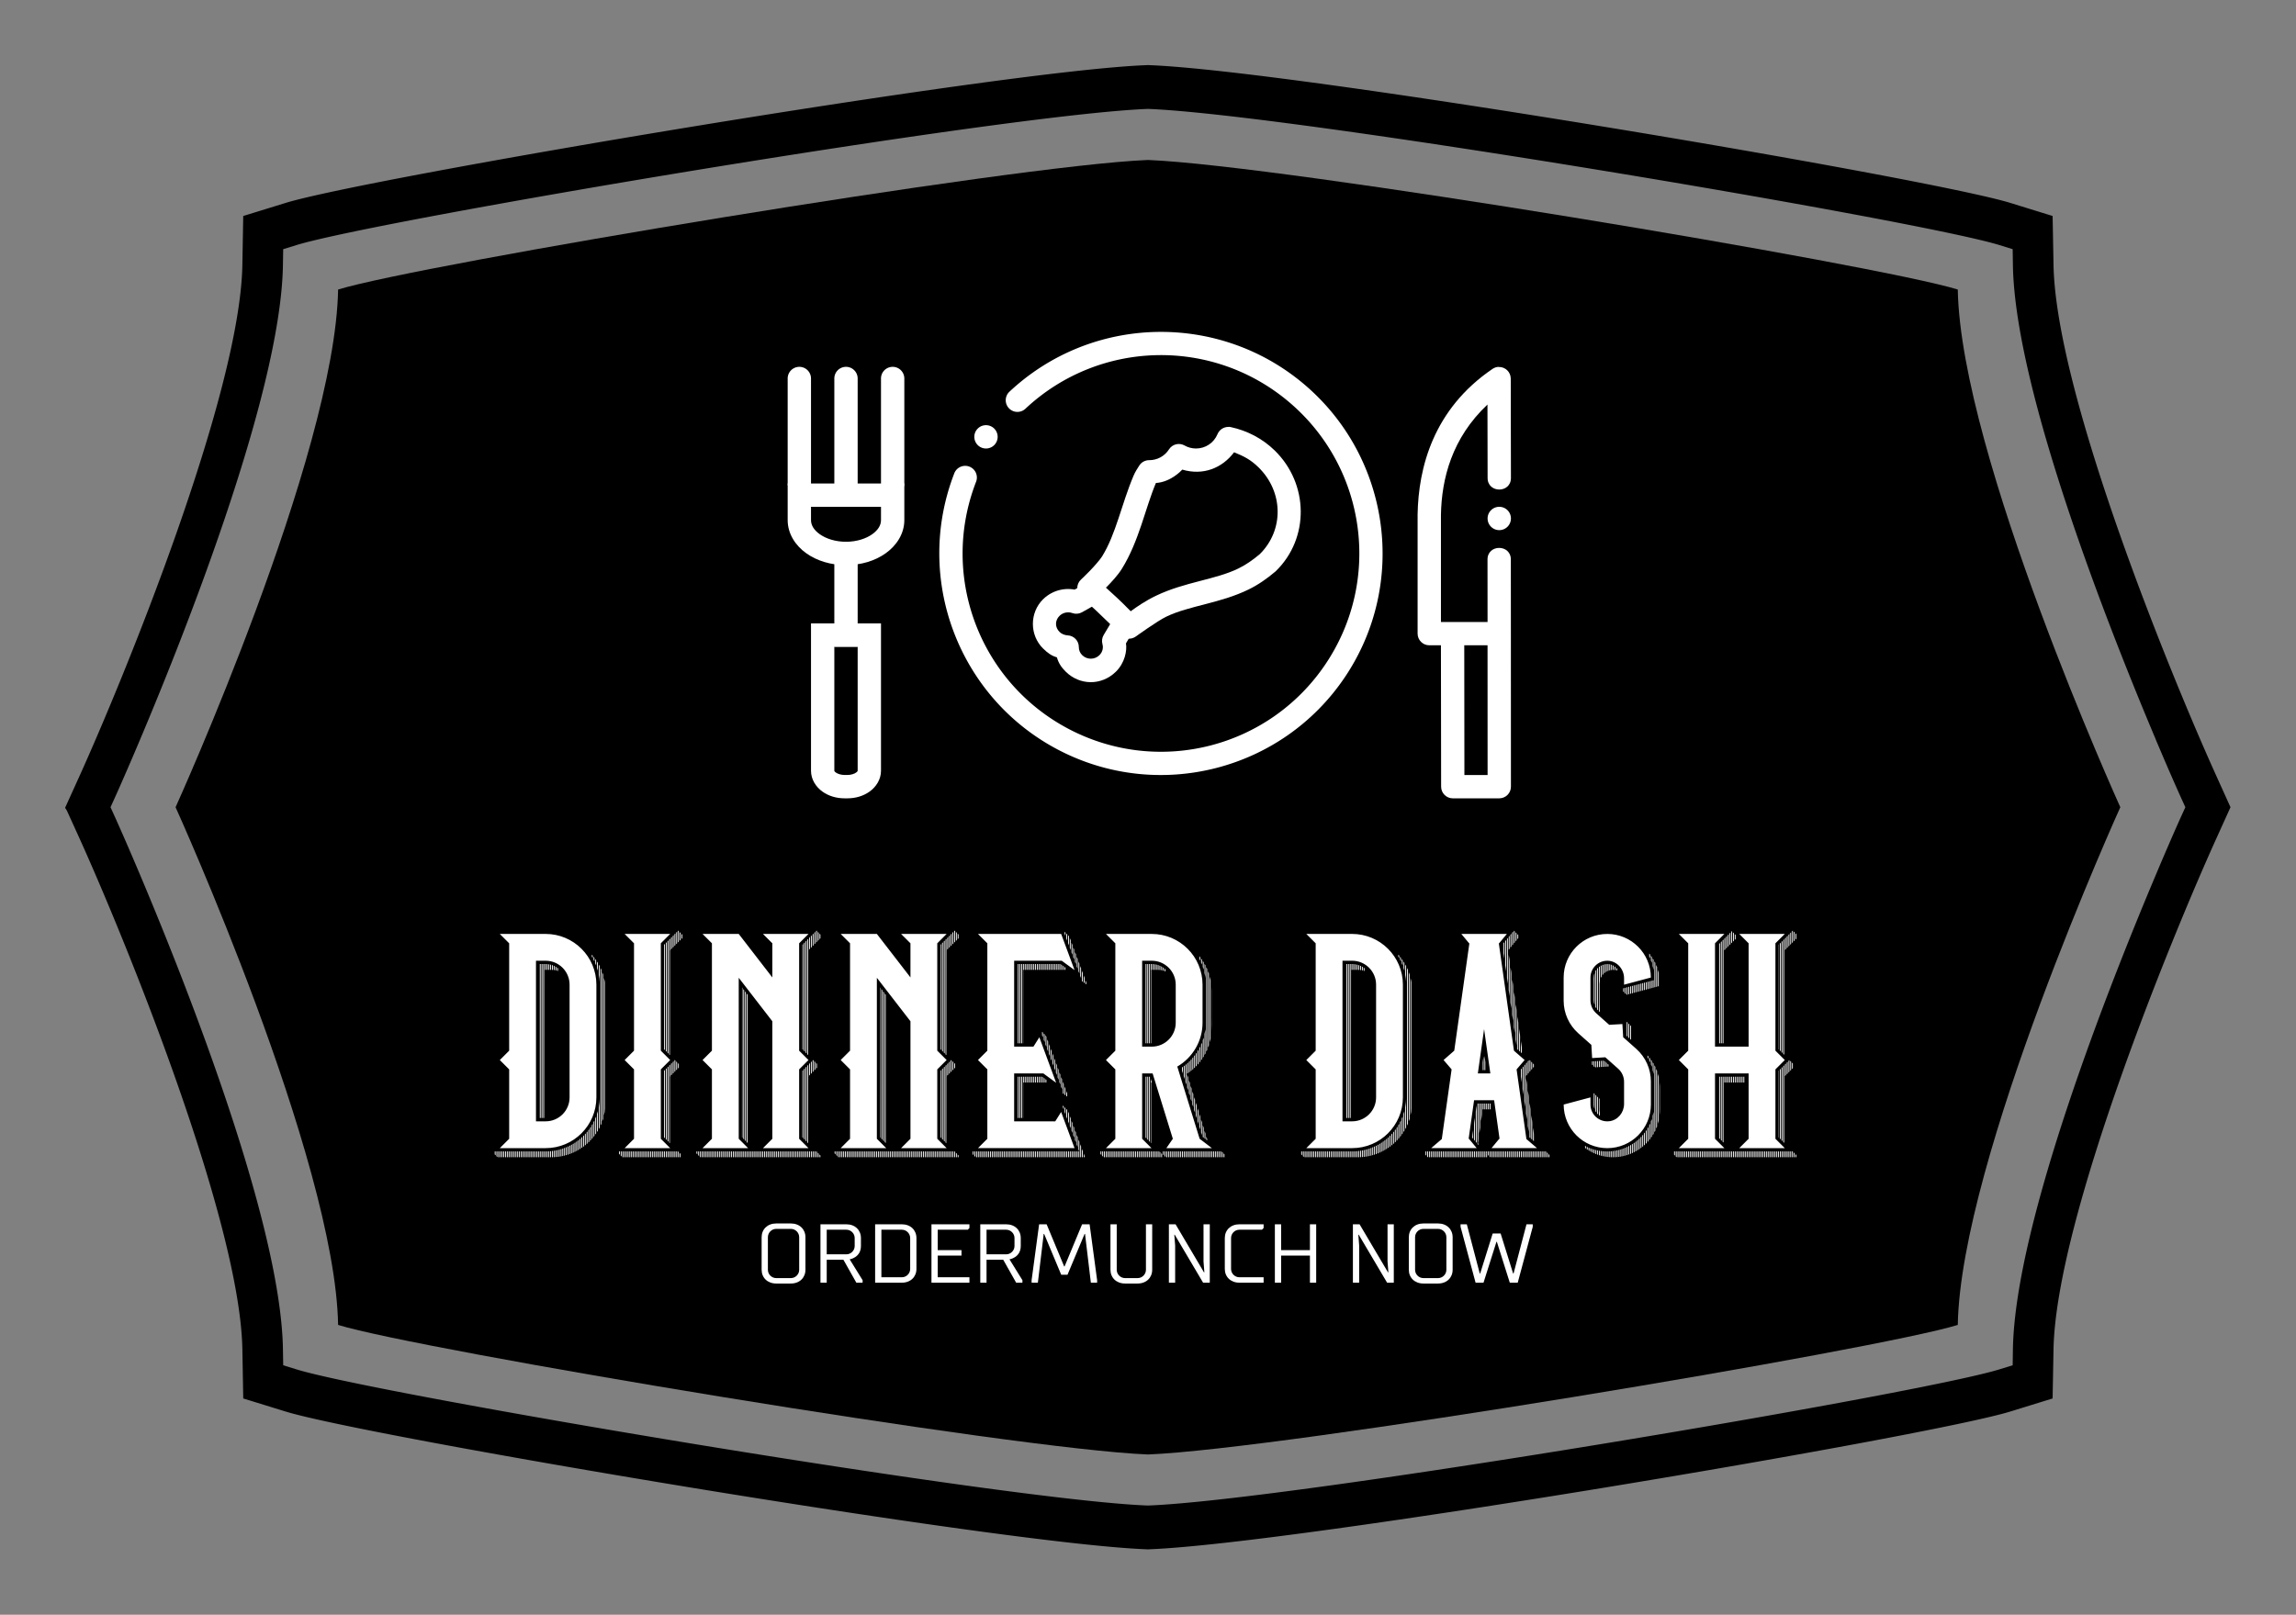 
        <svg xmlns="http://www.w3.org/2000/svg" xmlns:xlink="http://www.w3.org/1999/xlink" version="1.1" width="3180.339" height="2237.33" viewBox="0 0 3180.339 2237.33">
			
			<rect x="0" y="0" width="3180.339" height="2237.33" fill="#808080" stroke="none"/>
			
			<g transform="scale(9.017) translate(10, 10)">
				<defs id="SvgjsDefs1452"/><g id="SvgjsG1453" featureKey="rootContainer" transform="matrix(1.634,0,0,1.634,0,0)" fill="#000"><g xmlns="http://www.w3.org/2000/svg"><path d="M177.937 21.107c-7.555-2.331-63.43-11.68-76.135-12.183-12.706.503-68.578 9.852-76.136 12.183-.273 15.579-15.28 48.684-15.28 48.684s15.008 33.106 15.28 48.685c7.558 2.33 63.43 11.68 76.136 12.183 12.705-.503 68.58-9.854 76.135-12.183.273-15.579 15.28-48.685 15.28-48.685 0-.001-15.007-33.106-15.28-48.684z"/><path d="M202.322 67.019v-.001c-4.206-9.257-15.17-35.968-15.385-48.239l-.085-4.588-3.973-1.228C175.252 10.612 115.756.551 102.006.01l-.202-.01-.211.01C87.828.552 28.345 10.613 20.726 12.965l-3.979 1.227-.081 4.588c-.21 12.217-11.175 38.961-15.382 48.235L.023 69.793l.001.002-.024.054.164.253 1.12 2.463c4.207 9.275 15.172 36.021 15.383 48.237l.081 4.589 3.978 1.228c7.621 2.351 67.104 12.411 80.859 12.953l.219.012.192-.012c13.763-.541 73.258-10.602 80.883-12.954l3.972-1.227.085-4.589c.214-12.266 11.178-38.98 15.385-48.24l1.254-2.771-1.253-2.772zm-5.767 9.136c-4.281 10.137-13.221 32.679-13.435 44.571l-.023 1.544-1.267.391c-7.527 2.319-66.349 12.257-79.963 12.797l-.049.002-.075-.001c-13.623-.541-72.443-10.479-79.97-12.797l-1.268-.392-.026-1.545c-.215-12.279-9.748-35.933-13.837-45.533a241.11 241.11 0 0 0-1.938-4.446l-.434-.955.432-.951c.07-.153.839-1.865 1.939-4.449 4.089-9.6 13.622-33.255 13.837-45.533l.026-1.545 1.268-.391c7.534-2.32 66.356-12.258 79.971-12.798l.031-.003.083.003c13.615.54 72.44 10.477 79.973 12.797l1.267.392.023 1.546c.213 11.888 9.154 34.431 13.435 44.569h-.007l.411.964a232.956 232.956 0 0 0 1.938 4.445l.435.955-.435.953c-.066.142-.822 1.831-1.938 4.448l-.406.964h.002z"/></g></g><g id="SvgjsG1454" featureKey="symbolFeature-0" transform="matrix(3.584,0,0,3.584,109.208,19.493)" fill="#ffffff"><g xmlns="http://www.w3.org/2000/svg" transform="translate(0,-1020.362)"><path style="color:;font-style:normal;font-variant:normal;font-weight:normal;font-stretch:normal;font-size:medium;line-height:normal;font-family:sans-serif;text-indent:0;text-align:start;text-decoration:none;text-decoration-line:none;text-decoration-style:solid;text-decoration-color:;letter-spacing:normal;word-spacing:normal;text-transform:none;direction:ltr;block-progression:tb;writing-mode:lr-tb;baseline-shift:baseline;text-anchor:start;white-space:normal;clip-rule:nonzero;display:inline;overflow:visible;visibility:visible;opacity:1;isolation:auto;mix-blend-mode:normal;color-interpolation:sRGB;color-interpolation-filters:linearRGB;solid-color:;solid-opacity:1;fill:#ffffff;fill-opacity:1;fill-rule:nonzero;stroke:none;stroke-width:1;stroke-linecap:round;stroke-linejoin:round;stroke-miterlimit:4;stroke-dasharray:none;stroke-dashoffset:0;stroke-opacity:1;color-rendering:auto;image-rendering:auto;shape-rendering:auto;text-rendering:auto;enable-background:accumulate" d="m 13.631,1037.029 c -0.096,0 -0.191,0.02 -0.273,0.068 l -0.734,0.414 0.414,-0.035 c -0.55,-0.197 -1.167,-0.065 -1.584,0.344 l -0.002,0 c -0.589,0.578 -0.589,1.545 0,2.123 l 0.002,0 c 0.182,0.178 0.346,0.304 0.586,0.373 0.069,0.25 0.196,0.436 0.385,0.621 0.59,0.578 1.515,0.604 2.137,0 0.397,-0.386 0.488,-0.921 0.438,-1.221 l 0.371,-0.629 c 0.341,-0.573 -0.518,-1.085 -0.859,-0.512 l -0.469,0.785 c -0.069,0.117 -0.087,0.258 -0.051,0.389 0.047,0.17 -10e-4,0.347 -0.131,0.475 -0.204,0.2 -0.532,0.2 -0.736,0 -0.096,-0.094 -0.147,-0.218 -0.146,-0.348 0.001,-0.269 -0.21,-0.49 -0.479,-0.502 -0.133,-0.01 -0.255,-0.058 -0.346,-0.146 -0.204,-0.2 -0.204,-0.494 0,-0.693 0.141,-0.138 0.355,-0.186 0.547,-0.117 0.137,0.049 0.288,0.036 0.414,-0.035 l 0.736,-0.414 c 0.448,-0.242 0.29,-0.92 -0.219,-0.94 z"/><path style="color:;font-style:normal;font-variant:normal;font-weight:normal;font-stretch:normal;font-size:medium;line-height:normal;font-family:sans-serif;text-indent:0;text-align:start;text-decoration:none;text-decoration-line:none;text-decoration-style:solid;text-decoration-color:;letter-spacing:normal;word-spacing:normal;text-transform:none;direction:ltr;block-progression:tb;writing-mode:lr-tb;baseline-shift:baseline;text-anchor:start;white-space:normal;clip-rule:nonzero;display:inline;overflow:visible;visibility:visible;opacity:1;isolation:auto;mix-blend-mode:normal;color-interpolation:sRGB;color-interpolation-filters:linearRGB;solid-color:;solid-opacity:1;fill:#ffffff;fill-opacity:1;fill-rule:nonzero;stroke:none;stroke-width:1;stroke-linecap:round;stroke-linejoin:round;stroke-miterlimit:4;stroke-dasharray:none;stroke-dashoffset:0;stroke-opacity:1;color-rendering:auto;image-rendering:auto;shape-rendering:auto;text-rendering:auto;enable-background:accumulate" d="m 19.393,1030.436 c -0.205,0 -0.39,0.119 -0.469,0.309 -0.155,0.375 -0.516,0.617 -0.922,0.617 -0.172,-6e-4 -0.341,-0.044 -0.49,-0.129 -0.231,-0.131 -0.525,-0.058 -0.668,0.166 -0.184,0.289 -0.501,0.463 -0.844,0.463 l -0.008,0 c -0.174,10e-5 -0.335,0.09 -0.426,0.238 -0.067,0.109 -0.164,0.246 -0.244,0.436 -0.516,1.22 -0.747,2.487 -1.346,3.453 -0.082,0.132 -0.32,0.407 -0.525,0.619 -0.205,0.212 -0.379,0.373 -0.379,0.373 -0.216,0.201 -0.213,0.544 0.008,0.74 0,0 1.247,1.123 1.668,1.619 0.171,0.201 0.468,0.235 0.68,0.078 0,0 0.92,-0.665 1.303,-0.848 0.995,-0.476 2.294,-0.564 3.521,-1.162 0.424,-0.206 0.8,-0.473 1.146,-0.766 0.009,-0.01 0.019,-0.016 0.027,-0.024 1.445,-1.409 1.414,-3.743 -0.051,-5.172 -0.524,-0.511 -1.181,-0.852 -1.883,-1.002 -0.033,-0.01 -0.066,-0.01 -0.1,-0.01 z m 0.242,1.088 c 0.444,0.179 0.719,0.327 1.041,0.641 1.084,1.058 1.097,2.706 0.055,3.73 -0.295,0.247 -0.594,0.457 -0.916,0.613 -0.99,0.482 -2.289,0.574 -3.518,1.162 -0.462,0.221 -0.827,0.474 -1.094,0.67 -0.44,-0.454 -0.8,-0.776 -1.064,-1.014 0.022,-0.023 0.008,5e-4 0.031,-0.024 0.225,-0.232 0.482,-0.505 0.658,-0.789 0.735,-1.185 1.001,-2.598 1.455,-3.672 0.621,-0.04 1.067,-0.504 1.131,-0.574 0.892,0.264 1.706,-0.061 2.221,-0.744 z"/><path style="color:;font-style:normal;font-variant:normal;font-weight:normal;font-stretch:normal;font-size:medium;line-height:normal;font-family:sans-serif;text-indent:0;text-align:start;text-decoration:none;text-decoration-line:none;text-decoration-style:solid;text-decoration-color:;letter-spacing:normal;word-spacing:normal;text-transform:none;direction:ltr;block-progression:tb;writing-mode:lr-tb;baseline-shift:baseline;text-anchor:start;white-space:normal;clip-rule:nonzero;display:inline;overflow:visible;visibility:visible;opacity:1;isolation:auto;mix-blend-mode:normal;color-interpolation:sRGB;color-interpolation-filters:linearRGB;solid-color:;solid-opacity:1;fill:#ffffff;fill-opacity:1;fill-rule:evenodd;stroke:none;stroke-width:1px;stroke-linecap:round;stroke-linejoin:miter;stroke-miterlimit:4;stroke-dasharray:none;stroke-dashoffset:0;stroke-opacity:1;color-rendering:auto;image-rendering:auto;shape-rendering:auto;text-rendering:auto;enable-background:accumulate" d="M 4.992,1027.861 A 0.5,0.5 0 0 0 4.5,1028.369 l 0,4.486 a 0.5,0.5 0 1 0 1,0 l 0,-4.486 a 0.5,0.5 0 0 0 -0.508,-0.508 z"/><path style="color:;font-style:normal;font-variant:normal;font-weight:normal;font-stretch:normal;font-size:medium;line-height:normal;font-family:sans-serif;text-indent:0;text-align:start;text-decoration:none;text-decoration-line:none;text-decoration-style:solid;text-decoration-color:;letter-spacing:normal;word-spacing:normal;text-transform:none;direction:ltr;block-progression:tb;writing-mode:lr-tb;baseline-shift:baseline;text-anchor:start;white-space:normal;clip-rule:nonzero;display:inline;overflow:visible;visibility:visible;opacity:1;isolation:auto;mix-blend-mode:normal;color-interpolation:sRGB;color-interpolation-filters:linearRGB;solid-color:;solid-opacity:1;fill:#ffffff;fill-opacity:1;fill-rule:nonzero;stroke:none;stroke-width:1;stroke-linecap:round;stroke-linejoin:miter;stroke-miterlimit:4;stroke-dasharray:none;stroke-dashoffset:0;stroke-opacity:1;color-rendering:auto;image-rendering:auto;shape-rendering:auto;text-rendering:auto;enable-background:accumulate" d="m 0.5,1032.861 0,0.5 0,1.072 c 0,0.584 0.333,1.089 0.793,1.418 0.46,0.328 1.057,0.51 1.707,0.51 0.65,0 1.245,-0.181 1.705,-0.51 C 5.165,1035.523 5.5,1035.017 5.5,1034.434 l 0,-1.572 -5,0 z m 1,1 3,0 0,0.572 c 0,0.208 -0.112,0.415 -0.375,0.604 -0.263,0.188 -0.667,0.324 -1.125,0.324 -0.458,0 -0.862,-0.136 -1.125,-0.324 -0.263,-0.188 -0.375,-0.396 -0.375,-0.604 l 0,-0.572 z"/><path style="color:;font-style:normal;font-variant:normal;font-weight:normal;font-stretch:normal;font-size:medium;line-height:normal;font-family:sans-serif;text-indent:0;text-align:start;text-decoration:none;text-decoration-line:none;text-decoration-style:solid;text-decoration-color:;letter-spacing:normal;word-spacing:normal;text-transform:none;direction:ltr;block-progression:tb;writing-mode:lr-tb;baseline-shift:baseline;text-anchor:start;white-space:normal;clip-rule:nonzero;display:inline;overflow:visible;visibility:visible;opacity:1;isolation:auto;mix-blend-mode:normal;color-interpolation:sRGB;color-interpolation-filters:linearRGB;solid-color:;solid-opacity:1;fill:#ffffff;fill-opacity:1;fill-rule:nonzero;stroke:none;stroke-width:1;stroke-linecap:round;stroke-linejoin:miter;stroke-miterlimit:4;stroke-dasharray:none;stroke-dashoffset:0;stroke-opacity:1;color-rendering:auto;image-rendering:auto;shape-rendering:auto;text-rendering:auto;enable-background:accumulate" d="m 1.5,1038.861 0,0.5 0,5.818 c 0,0.375 0.215,0.694 0.484,0.889 0.269,0.194 0.602,0.293 0.961,0.293 l 0.109,0 c 0.359,0 0.692,-0.099 0.961,-0.293 C 4.285,1045.874 4.5,1045.555 4.5,1045.18 l 0,-6.318 -3,0 z m 1,1 1,0 0,5.318 c 0,0 0.004,0.026 -0.068,0.078 -0.073,0.053 -0.212,0.103 -0.377,0.103 l -0.109,0 c -0.165,0 -0.304,-0.051 -0.377,-0.103 C 2.496,1045.205 2.5,1045.183 2.5,1045.18 l 0,-5.318 z"/><path style="color:;font-style:normal;font-variant:normal;font-weight:normal;font-stretch:normal;font-size:medium;line-height:normal;font-family:sans-serif;text-indent:0;text-align:start;text-decoration:none;text-decoration-line:none;text-decoration-style:solid;text-decoration-color:;letter-spacing:normal;word-spacing:normal;text-transform:none;direction:ltr;block-progression:tb;writing-mode:lr-tb;baseline-shift:baseline;text-anchor:start;white-space:normal;clip-rule:nonzero;display:inline;overflow:visible;visibility:visible;opacity:1;isolation:auto;mix-blend-mode:normal;color-interpolation:sRGB;color-interpolation-filters:linearRGB;solid-color:;solid-opacity:1;fill:#ffffff;fill-opacity:1;fill-rule:evenodd;stroke:none;stroke-width:1px;stroke-linecap:butt;stroke-linejoin:miter;stroke-miterlimit:4;stroke-dasharray:none;stroke-dashoffset:0;stroke-opacity:1;color-rendering:auto;image-rendering:auto;shape-rendering:auto;text-rendering:auto;enable-background:accumulate" d="m 2.5,1035.361 0,4.5 1,0 0,-4.5 -1,0 z"/><path style="color:;font-style:normal;font-variant:normal;font-weight:normal;font-stretch:normal;font-size:medium;line-height:normal;font-family:sans-serif;text-indent:0;text-align:start;text-decoration:none;text-decoration-line:none;text-decoration-style:solid;text-decoration-color:;letter-spacing:normal;word-spacing:normal;text-transform:none;direction:ltr;block-progression:tb;writing-mode:lr-tb;baseline-shift:baseline;text-anchor:start;white-space:normal;clip-rule:nonzero;display:inline;overflow:visible;visibility:visible;opacity:1;isolation:auto;mix-blend-mode:normal;color-interpolation:sRGB;color-interpolation-filters:linearRGB;solid-color:;solid-opacity:1;fill:#ffffff;fill-opacity:1;fill-rule:evenodd;stroke:none;stroke-width:1px;stroke-linecap:round;stroke-linejoin:miter;stroke-miterlimit:4;stroke-dasharray:none;stroke-dashoffset:0;stroke-opacity:1;color-rendering:auto;image-rendering:auto;shape-rendering:auto;text-rendering:auto;enable-background:accumulate" d="M 2.992,1027.861 A 0.5,0.5 0 0 0 2.5,1028.369 l 0,4.486 a 0.5,0.5 0 1 0 1,0 l 0,-4.486 a 0.5,0.5 0 0 0 -0.508,-0.508 z"/><path style="color:;font-style:normal;font-variant:normal;font-weight:normal;font-stretch:normal;font-size:medium;line-height:normal;font-family:sans-serif;text-indent:0;text-align:start;text-decoration:none;text-decoration-line:none;text-decoration-style:solid;text-decoration-color:;letter-spacing:normal;word-spacing:normal;text-transform:none;direction:ltr;block-progression:tb;writing-mode:lr-tb;baseline-shift:baseline;text-anchor:start;white-space:normal;clip-rule:nonzero;display:inline;overflow:visible;visibility:visible;opacity:1;isolation:auto;mix-blend-mode:normal;color-interpolation:sRGB;color-interpolation-filters:linearRGB;solid-color:;solid-opacity:1;fill:#ffffff;fill-opacity:1;fill-rule:evenodd;stroke:none;stroke-width:1px;stroke-linecap:round;stroke-linejoin:miter;stroke-miterlimit:4;stroke-dasharray:none;stroke-dashoffset:0;stroke-opacity:1;color-rendering:auto;image-rendering:auto;shape-rendering:auto;text-rendering:auto;enable-background:accumulate" d="M 0.992,1027.861 A 0.5,0.5 0 0 0 0.5,1028.369 l 0,4.486 a 0.5,0.5 0 1 0 1,0 l 0,-4.486 a 0.5,0.5 0 0 0 -0.508,-0.508 z"/><path style="color:;font-style:normal;font-variant:normal;font-weight:normal;font-stretch:normal;font-size:medium;line-height:normal;font-family:sans-serif;text-indent:0;text-align:start;text-decoration:none;text-decoration-line:none;text-decoration-style:solid;text-decoration-color:;letter-spacing:normal;word-spacing:normal;text-transform:none;direction:ltr;block-progression:tb;writing-mode:lr-tb;baseline-shift:baseline;text-anchor:start;white-space:normal;clip-rule:nonzero;display:inline;overflow:visible;visibility:visible;opacity:1;isolation:auto;mix-blend-mode:normal;color-interpolation:sRGB;color-interpolation-filters:linearRGB;solid-color:;solid-opacity:1;fill:#ffffff;fill-opacity:1;fill-rule:evenodd;stroke:none;stroke-width:1;stroke-linecap:round;stroke-linejoin:round;stroke-miterlimit:4;stroke-dasharray:none;stroke-dashoffset:0;stroke-opacity:1;color-rendering:auto;image-rendering:auto;shape-rendering:auto;text-rendering:auto;enable-background:accumulate" d="m 30.977,1027.863 c -0.095,0 -0.187,0.033 -0.266,0.086 -2.551,1.735 -3.175,4.253 -3.211,6.236 l 0,0.01 0,5.104 c 2.8e-5,0.276 0.224,0.5 0.5,0.5 l 0.5,0 0.008,6.064 c 0.001,0.275 0.225,0.498 0.5,0.498 l 1.992,0 c 0.276,0 0.5,-0.224 0.5,-0.5 l -0.002,-6.516 0,0 c 0.002,-0.022 0.002,-0.044 0,-0.066 l -0.002,-3.148 c 0.01,-0.676 -1.01,-0.676 -1,0 l 0.002,2.67 -1.998,0 0,-4.594 c 0.028,-1.547 0.468,-3.292 1.994,-4.729 l 0.006,3.137 c -0.01,0.676 1.01,0.676 1,0 l -0.008,-4.25 c -0.001,-0.282 -0.234,-0.507 -0.516,-0.498 z M 29.5,1039.799 l 0.998,0 0.002,5.562 -0.994,0 z"/><path style="color:;font-style:normal;font-variant:normal;font-weight:normal;font-stretch:normal;font-size:medium;line-height:normal;font-family:sans-serif;text-indent:0;text-align:start;text-decoration:none;text-decoration-line:none;text-decoration-style:solid;text-decoration-color:;letter-spacing:normal;word-spacing:normal;text-transform:none;direction:ltr;block-progression:tb;writing-mode:lr-tb;baseline-shift:baseline;text-anchor:start;white-space:normal;clip-rule:nonzero;display:inline;overflow:visible;visibility:visible;opacity:1;isolation:auto;mix-blend-mode:normal;color-interpolation:sRGB;color-interpolation-filters:linearRGB;solid-color:;solid-opacity:1;fill:#ffffff;fill-opacity:1;fill-rule:nonzero;stroke:none;stroke-width:1;stroke-linecap:round;stroke-linejoin:round;stroke-miterlimit:4;stroke-dasharray:none;stroke-dashoffset:0;stroke-opacity:1;color-rendering:auto;image-rendering:auto;shape-rendering:auto;text-rendering:auto;enable-background:accumulate" d="m 16.275,1026.365 c -2.264,0.054 -4.507,0.911 -6.27,2.562 a 0.5,0.5 0 0 0 0.684,0.731 c 3.159,-2.96 8.026,-3.077 11.322,-0.27 3.296,2.807 3.958,7.632 1.539,11.223 -2.419,3.591 -7.139,4.79 -10.979,2.789 -3.839,-2.001 -5.559,-6.556 -4.002,-10.596 a 0.501,0.501 0 1 0 -0.934,-0.361 c -1.737,4.507 0.191,9.611 4.475,11.844 4.283,2.232 9.57,0.889 12.27,-3.117 2.699,-4.006 1.957,-9.411 -1.721,-12.543 -1.839,-1.566 -4.121,-2.315 -6.385,-2.262 z"/><path style="opacity:1;fill:#ffffff;fill-opacity:1;stroke:none;stroke-width:0.265;stroke-linecap:butt;stroke-linejoin:miter;stroke-miterlimit:4;stroke-dasharray:none;stroke-dashoffset:0;stroke-opacity:1" d="m 9.5,1030.862 a 0.5,0.5 0 0 1 -0.5,0.5 0.5,0.5 0 0 1 -0.5,-0.5 0.5,0.5 0 0 1 0.5,-0.5 0.5,0.5 0 0 1 0.5,0.5 z"/><path style="opacity:1;fill:#ffffff;fill-opacity:1;stroke:none;stroke-width:0.265;stroke-linecap:butt;stroke-linejoin:miter;stroke-miterlimit:4;stroke-dasharray:none;stroke-dashoffset:0;stroke-opacity:1" d="m 31.5,1034.362 a 0.5,0.5 0 0 1 -0.5,0.5 0.5,0.5 0 0 1 -0.5,-0.5 0.5,0.5 0 0 1 0.5,-0.5 0.5,0.5 0 0 1 0.5,0.5 z"/></g></g><g id="SvgjsG1455" featureKey="nameFeature-0" transform="matrix(0.967,0,0,0.967,65.226,129.142)" fill="#ffffff"><path d="M10.022 9.512 l0 0.724 c-0.044 -0.003 -0.088 -0.004 -0.132 -0.005 l0 -0.768 c0.044 0.016 0.088 0.033 0.132 0.048 z M9.747 9.422 l0 0.805 l-0.132 0 l0 -0.839 c0.044 0.012 0.088 0.023 0.132 0.034 z M9.471 9.359 l0 0.868 l-0.132 0 l0 -0.888 c0.044 0.006 0.088 0.013 0.132 0.02 z M9.196 9.319 l0 0.908 l-0.132 0 l0 -0.915 c0.044 0.002 0.089 0.002 0.132 0.007 z M8.92 9.305 l-0 0.922 l-0.123 0 l-0.007 23.536 l-0.002 0 l0 -24.46 c0.044 0 0.088 0.001 0.132 0.002 z M10.848 9.964 l0 0.437 c-0.044 -0.015 -0.088 -0.029 -0.132 -0.042 l0 -0.494 c0.046 0.031 0.088 0.066 0.132 0.099 z M10.573 9.778 l0 0.543 c-0.044 -0.011 -0.088 -0.02 -0.132 -0.028 l0 -0.594 c0.002 0.001 0.004 0.001 0.005 0.002 c0.043 0.023 0.084 0.052 0.127 0.077 z M10.298 9.628 l0 0.636 c-0.043 -0.007 -0.088 -0.01 -0.132 -0.015 l0 -0.685 c0.045 0.02 0.088 0.043 0.132 0.064 z M8.645 33.763 l-0.132 0 l0 -24.46 l0.132 0 l0 24.46 z M8.37 33.763 l-0.132 0 l0 -24.46 l0.132 0 l0 24.46 z M8.094 33.763 l-0.132 0 l0 -24.46 l0.132 0 l0 24.46 z M17.328 11.022 l0 -1.653 c0.046 0.083 0.089 0.167 0.132 0.252 l0 2.51 c-0.021 -0.373 -0.069 -0.741 -0.132 -1.109 z M16.908 8.685 l0 0.839 c-0.044 -0.109 -0.084 -0.22 -0.132 -0.328 l0 -0.698 c0.044 0.062 0.089 0.123 0.132 0.186 z M16.633 8.304 l0 0.575 c-0.042 -0.088 -0.088 -0.173 -0.132 -0.26 l0 -0.483 c0.045 0.056 0.089 0.112 0.132 0.169 z M16.358 7.962 l0 0.394 c-0.044 -0.076 -0.086 -0.154 -0.132 -0.229 l0 -0.318 c0.045 0.05 0.089 0.102 0.132 0.153 z M18.286 12.179 c0.014 0.238 0 0.48 0 0.717 l0 1.657 l0 5.205 l0 6.069 l0 4.969 l0 1.452 c0 0.405 -0.035 0.715 -0.132 1.128 l0 -21.869 c0.052 0.216 0.119 0.448 0.132 0.672 z M17.052 9.93 l0 -1.024 c0.045 0.07 0.089 0.141 0.132 0.212 l0 1.258 c-0.042 -0.149 -0.081 -0.299 -0.132 -0.446 z M17.878 34.31 l0 -23.729 c0.047 0.13 0.091 0.261 0.132 0.393 l0 22.939 c-0.041 0.133 -0.085 0.266 -0.132 0.397 z M17.603 34.98 l0 -25.064 c0.046 0.098 0.09 0.197 0.132 0.298 l0 24.466 c-0.042 0.101 -0.087 0.201 -0.132 0.3 z M17.328 32.093 c0 -0.077 0.01 -0.139 0.023 -0.217 c0.062 -0.379 0.098 -0.762 0.109 -1.146 l0 4.547 c-0.043 0.085 -0.086 0.17 -0.132 0.254 l0 -0.544 l0 -2.168 l0 -0.726 z M17.052 35.994 l0 -2.88 c0.048 -0.148 0.092 -0.297 0.132 -0.448 l0 3.115 c-0.043 0.072 -0.087 0.143 -0.132 0.214 z M16.777 36.402 l0 -2.55 c0.047 -0.109 0.09 -0.219 0.132 -0.33 l0 2.694 c-0.043 0.063 -0.088 0.124 -0.132 0.185 z M16.501 36.766 l0 -2.335 c0.045 -0.087 0.09 -0.173 0.132 -0.262 l0 2.429 c-0.043 0.057 -0.088 0.112 -0.132 0.168 z M16.226 37.093 l0 -2.169 c0.046 -0.075 0.089 -0.152 0.132 -0.229 l0 2.245 c-0.043 0.051 -0.088 0.102 -0.132 0.152 z M15.95 37.39 l0 -2.042 c0.045 -0.066 0.089 -0.132 0.132 -0.199 l0 2.102 c-0.043 0.047 -0.088 0.092 -0.132 0.138 z M15.675 37.661 l0 -1.936 c0.045 -0.058 0.089 -0.116 0.132 -0.175 l0 1.985 c-0.043 0.042 -0.088 0.084 -0.132 0.126 z M15.399 37.909 l0 -1.846 c0.044 -0.052 0.089 -0.103 0.132 -0.156 l0 1.888 c-0.043 0.039 -0.088 0.076 -0.132 0.114 z M15.124 38.138 l0 -1.768 c0.044 -0.047 0.089 -0.093 0.132 -0.141 l0 1.805 c-0.043 0.036 -0.088 0.069 -0.132 0.104 z M14.848 38.348 l0 -1.699 c0.044 -0.043 0.089 -0.085 0.132 -0.129 l0 1.73 c-0.044 0.033 -0.088 0.066 -0.132 0.098 z M14.573 38.543 l0 -1.637 c0.044 -0.04 0.089 -0.079 0.132 -0.119 l0 1.664 c-0.044 0.031 -0.088 0.062 -0.132 0.092 z M14.297 38.72 l0 -1.579 c0.045 -0.036 0.088 -0.074 0.132 -0.111 l0 1.605 c-0.044 0.028 -0.088 0.057 -0.132 0.085 z M14.022 38.882 l0 -1.524 c0.045 -0.034 0.088 -0.069 0.132 -0.104 l0 1.552 c-0.044 0.026 -0.088 0.051 -0.132 0.076 z M13.746 39.032 l0 -1.477 c0.044 -0.031 0.088 -0.062 0.132 -0.094 l0 1.503 c-0.043 0.023 -0.088 0.045 -0.132 0.068 z M13.471 39.171 l0 -1.434 c0.044 -0.028 0.089 -0.056 0.132 -0.085 l0 1.454 c-0.044 0.022 -0.088 0.044 -0.132 0.065 z M13.195 39.295 l0 -1.391 c0.044 -0.026 0.089 -0.05 0.132 -0.076 l0 1.407 c-0.044 0.02 -0.088 0.041 -0.132 0.06 z M12.92 39.408 l0 -1.347 c0.044 -0.024 0.088 -0.049 0.132 -0.073 l0 1.368 c-0.044 0.018 -0.088 0.035 -0.132 0.052 z M12.645 39.511 l0 -1.309 c0.044 -0.022 0.088 -0.045 0.132 -0.068 l0 1.33 c-0.044 0.016 -0.088 0.031 -0.132 0.047 z M12.369 39.605 l0 -1.275 c0.044 -0.02 0.088 -0.04 0.132 -0.06 l0 1.29 c-0.044 0.015 -0.088 0.031 -0.132 0.045 z M12.094 39.684 l0 -1.237 c0.044 -0.018 0.089 -0.034 0.132 -0.053 l0 1.252 c-0.044 0.013 -0.088 0.025 -0.132 0.037 z M11.818 39.756 l0 -1.2 c0.044 -0.016 0.088 -0.035 0.132 -0.052 l0 1.221 c-0.044 0.011 -0.088 0.021 -0.132 0.031 z M11.543 39.82 l0 -1.171 c0.044 -0.015 0.088 -0.03 0.132 -0.045 l0 1.185 c-0.044 0.01 -0.088 0.021 -0.132 0.03 z M11.267 39.871 l0 -1.137 c0.044 -0.013 0.088 -0.024 0.132 -0.037 l0 1.151 c-0.044 0.008 -0.088 0.016 -0.132 0.024 z M10.992 39.914 l0 -1.104 c0.044 -0.011 0.088 -0.024 0.132 -0.036 l0 1.121 c-0.044 0.007 -0.088 0.012 -0.132 0.018 z M10.716 39.95 l0 -1.075 c0.044 -0.009 0.088 -0.02 0.132 -0.03 l0 1.089 c-0.044 0.006 -0.088 0.012 -0.132 0.017 z M10.441 39.973 l0 -1.043 c0.044 -0.008 0.088 -0.015 0.132 -0.023 l0 1.056 c-0.044 0.004 -0.088 0.007 -0.132 0.01 z M10.165 39.99 l0 -1.012 c0.044 -0.007 0.088 -0.015 0.132 -0.023 l0 1.028 c-0.044 0.002 -0.088 0.005 -0.132 0.007 z M9.89 39.997 l0 -0.984 c0.044 -0.005 0.088 -0.011 0.132 -0.017 l0 0.997 c-0.044 0.001 -0.088 0.003 -0.132 0.004 z M9.614 40 l0 -0.958 c0.044 -0.004 0.088 -0.006 0.132 -0.01 l0 0.968 l-0.132 0 z M9.339 40 l0 -0.937 c0.044 -0.002 0.088 -0.007 0.132 -0.01 l0 0.947 l-0.132 0 z M9.064 40 l0 -0.929 c0.044 -0.001 0.088 -0.002 0.132 -0.004 l0 0.932 l-0.132 0 z M8.788 40 l0 -0.924 c0.044 0 0.088 -0.001 0.132 -0.001 l0 0.925 l-0.132 0 z M8.645 40 l-0.132 0 l0 -0.924 l0.132 0 l0 0.924 z M8.369 40 l-0.132 0 l0 -0.924 l0.132 0 l0 0.924 z M8.094 40 l-0.132 0 l0 -0.924 l0.132 0 l0 0.924 z M7.818 40 l-0.132 0 l0 -0.924 l0.132 0 l0 0.924 z M7.543 40 l-0.132 0 l0 -0.924 l0.132 0 l0 0.924 z M7.268 40 l-0.132 0 l0 -0.924 l0.132 0 l0 0.924 z M6.992 40 l-0.132 0 l0 -0.924 l0.132 0 l0 0.924 z M6.716 40 l-0.132 0 l0 -0.924 l0.132 0 l0 0.924 z M6.441 40 l-0.132 0 l0 -0.924 l0.132 0 l0 0.924 z M6.166 40 l-0.132 0 l0 -0.924 l0.132 0 l0 0.924 z M5.89 40 l-0.132 0 l0 -0.924 l0.132 0 l0 0.924 z M5.615 40 l-0.132 0 l0 -0.924 l0.132 0 l0 0.924 z M5.339 40 l-0.132 0 l0 -0.924 l0.132 0 l0 0.924 z M5.064 40 l-0.132 0 l0 -0.924 l0.132 0 l0 0.924 z M4.788 40 l-0.132 0 l0 -0.924 l0.132 0 l0 0.924 z M4.513 40 l-0.132 0 l0 -0.924 l0.132 0 l0 0.924 z M4.238 40 l-0.132 0 l0 -0.924 l0.132 0 l0 0.924 z M3.962 40 l-0.132 0 l0 -0.924 l0.132 0 l0 0.924 z M3.687 40 l-0.132 0 l0 -0.924 l0.132 0 l0 0.924 z M3.411 40 l-0.132 0 l0 -0.924 l0.132 0 l0 0.924 z M3.136 40 l-0.132 0 l0 -0.924 l0.132 0 l0 0.924 z M2.861 40 l-0.132 0 l0 -0.924 l0.132 0 l0 0.924 z M2.585 40 l-0.132 0 l0 -0.924 l0.132 0 l0 0.924 z M2.309 40 l-0.132 0 l0 -0.924 l0.132 0 l0 0.924 z M2.034 40 l-0.132 0 l0 -0.924 l0.132 0 l0 0.924 z M1.759 40 l-0.132 0 l0 -0.924 l0.132 0 l0 0.924 z M1.483 40 l-0.132 0 l0 -0.924 l0.132 0 l0 0.924 z M1.076 39.833 l0 -0.757 l0.132 0 l0 0.89 z M0.8 39.556 l0 -0.48 l0.132 0 l0 0.613 z M8.884 4.516 c4.454 0 8.064 3.61 8.064 8.064 l0 17.91 c0 4.454 -3.61 8.064 -8.064 8.064 l-7.277 0 l1.487 -1.487 l0 -11.025 l-1.487 -1.487 l1.487 -1.487 l0 -17.063 l-1.487 -1.487 l7.277 0 z M7.353 8.774 l0 25.521 l1.533 0 c2.101 0 3.804 -1.703 3.804 -3.804 l0 -17.912 c0 -2.101 -1.703 -3.804 -3.804 -3.804 l-1.533 0 z M30.46 4.505 l0.132 0.133 l0 0.548 l-0.132 0.132 l0 -0.813 z M30.184 5.593 l0 -1.365 l0.132 0.133 l0 1.1 z M29.909 4.026 l0.037 -0.037 l0.095 0.095 l0 1.653 l-0.132 0.132 l0 -1.843 z M29.633 6.144 l0 -1.843 l0.132 -0.132 l0 1.842 z M29.358 6.42 l0 -1.843 l0.132 -0.132 l0 1.842 z M29.082 6.695 l0 -1.843 l0.132 -0.132 l0 1.842 z M28.807 6.97 l0 -1.843 l0.132 -0.132 l0 1.842 z M28.625 23.765 l-0.094 -0.094 l0 -18.268 l0.132 -0.132 l0 1.842 l-0.034 0.034 z M28.388 23.528 l-0.132 -0.132 l0 -17.718 l0.132 -0.132 l0 17.981 z M28.113 23.252 l-0.132 -0.132 l0 -17.167 l0.132 -0.132 l0 17.43 z M27.837 22.977 l-0.131 -0.131 l0.005 -16.623 l0.126 -0.126 l0 16.88 z M29.909 25.897 l0 -0.845 l0.132 0.133 l0 0.58 z M29.633 26.172 l0 -1.397 l0.132 0.133 l0 1.132 z M29.358 24.605 l0.053 -0.054 l0.078 0.079 l0 1.685 l-0.132 0.132 l0 -1.842 z M29.082 26.723 l0 -1.842 l0.132 -0.132 l0 1.843 z M28.807 26.998 l0 -1.842 l0.132 -0.132 l0 1.843 z M28.621 37.761 l-0.089 -0.089 l0 -12.24 l0.132 -0.132 l0 1.843 l-0.04 0.04 z M28.388 37.528 l-0.132 -0.132 l0 -11.689 l0.132 -0.132 l0 11.953 z M28.113 37.253 l-0.132 -0.132 l0 -11.139 l0.132 -0.132 l0 11.403 z M27.705 36.845 l0 -10.588 l0.132 -0.132 l0 10.852 z M30.184 40 l0 -0.674 l0.132 0.133 l0 0.541 l-0.132 0 z M29.909 39.076 l0.027 0 l0.105 0.106 l0 0.818 l-0.132 0 l0 -0.924 z M29.765 40 l-0.132 0 l0 -0.924 l0.132 0 l0 0.924 z M29.49 40 l-0.132 0 l0 -0.924 l0.132 0 l0 0.924 z M29.214 40 l-0.132 0 l0 -0.924 l0.132 0 l0 0.924 z M28.939 40 l-0.132 0 l0 -0.924 l0.132 0 l0 0.924 z M28.664 40 l-0.132 0 l0 -0.924 l0.132 0 l0 0.924 z M28.388 40 l-0.132 0 l0 -0.924 l0.132 0 l0 0.924 z M28.113 40 l-0.132 0 l0 -0.924 l0.132 0 l0 0.924 z M27.837 40 l-0.132 0 l0 -0.924 l0.132 0 l0 0.924 z M27.562 40 l-0.132 0 l0 -0.924 l0.132 0 l0 0.924 z M27.287 40 l-0.132 0 l0 -0.924 l0.132 0 l0 0.924 z M27.011 40 l-0.132 0 l0 -0.924 l0.132 0 l0 0.924 z M26.735 40 l-0.132 0 l0 -0.924 l0.132 0 l0 0.924 z M26.46 40 l-0.132 0 l0 -0.924 l0.132 0 l0 0.924 z M26.185 40 l-0.132 0 l0 -0.924 l0.132 0 l0 0.924 z M25.909 40 l-0.132 0 l0 -0.924 l0.132 0 l0 0.924 z M25.634 40 l-0.132 0 l0 -0.924 l0.132 0 l0 0.924 z M25.358 40 l-0.132 0 l0 -0.924 l0.132 0 l0 0.924 z M25.083 40 l-0.132 0 l0 -0.924 l0.132 0 l0 0.924 z M24.807 40 l-0.132 0 l0 -0.924 l0.132 0 l0 0.924 z M24.532 40 l-0.132 0 l0 -0.924 l0.132 0 l0 0.924 z M24.257 40 l-0.132 0 l0 -0.924 l0.132 0 l0 0.924 z M23.981 40 l-0.132 0 l0 -0.924 l0.132 0 l0 0.924 z M23.706 40 l-0.132 0 l0 -0.924 l0.132 0 l0 0.924 z M23.43 40 l-0.132 0 l0 -0.924 l0.132 0 l0 0.924 z M23.155 40 l-0.132 0 l0 -0.924 l0.132 0 l0 0.924 z M22.879 40 l-0.132 0 l0 -0.924 l0.132 0 l0 0.924 z M22.604 40 l-0.132 0 l0 -0.924 l0.132 0 l0 0.924 z M22.328 40 l-0.132 0 l0 -0.924 l0.132 0 l0 0.924 z M22.053 40 l-0.132 0 l0 -0.924 l0.132 0 l0 0.924 z M21.777 40 l-0.132 0 l0 -0.924 l0.132 0 l0 0.924 z M21.502 40 l-0.132 0 l0 -0.924 l0.132 0 l0 0.924 z M21.227 40 l-0.132 0 l0 -0.924 l0.132 0 l0 0.924 z M20.819 39.743 l0 -0.667 l0.132 0 l0 0.799 z M20.544 39.466 l0 -0.39 l0.132 0 l0 0.523 z M27.185 23.067 l1.487 1.487 l-1.487 1.487 l0 11.026 l1.487 1.487 l-7.233 0 l1.487 -1.487 l0 -11.026 l-1.487 -1.487 l1.487 -1.487 l0 -17.063 l-1.487 -1.487 l7.233 0 l-1.487 1.487 l0 17.063 z M52.404 4.478 l0.132 0.133 l0 0.601 l-0.132 0.132 l0 -0.866 z M52.128 5.62 l0 -1.418 l0.132 0.133 l0 1.154 z M51.853 4.053 l0.064 -0.064 l0.068 0.068 l0 1.706 l-0.132 0.132 l0 -1.842 z M51.578 6.171 l0 -1.843 l0.132 -0.132 l0 1.843 z M51.302 6.446 l0 -1.843 l0.132 -0.132 l0 1.843 z M51.026 6.721 l0 -1.843 l0.132 -0.132 l0 1.843 z M50.751 6.997 l0 -1.843 l0.132 -0.132 l0 1.843 z M50.596 23.765 l-0.12 -0.12 l0 -18.216 l0.132 -0.132 l0 1.843 l-0.007 0.007 z M50.332 23.502 l-0.132 -0.132 l0 -17.664 l0.132 -0.132 l0 17.929 z M50.057 23.226 l-0.132 -0.132 l0 -17.114 l0.132 -0.132 l0 17.378 z M49.781 22.95 l-0.104 -0.104 l0.005 -16.623 l0.099 -0.099 l0 16.827 z M40.966 37.73 l-0.132 -0.132 l0 -23.599 l0.132 0.171 l0 23.56 z M40.691 37.454 l-0.132 -0.132 l0 -23.681 l0.132 0.171 l0 23.642 z M40.416 37.178 l-0.132 -0.132 l0 -23.761 l0.132 0.171 l0 23.723 z M40.14 36.903 l-0.061 -0.061 l0.007 -23.812 l0.054 0.069 l0 23.804 z M51.853 25.923 l0 -0.898 l0.132 0.133 l0 0.633 z M51.578 26.199 l0 -1.45 l0.132 0.133 l0 1.186 z M51.302 24.632 l0.08 -0.08 l0.052 0.053 l0 1.738 l-0.132 0.132 l0 -1.843 z M51.026 26.749 l0 -1.843 l0.132 -0.132 l0 1.842 z M50.751 27.025 l0 -1.843 l0.132 -0.132 l0 1.842 z M50.591 37.761 l-0.116 -0.116 l0 -12.187 l0.132 -0.132 l0 1.842 l-0.013 0.013 z M50.332 37.502 l-0.132 -0.132 l0 -11.636 l0.132 -0.132 l0 11.9 z M50.057 37.226 l-0.132 -0.132 l0 -11.086 l0.132 -0.132 l0 11.349 z M49.781 36.95 l-0.109 -0.109 l0.003 -10.585 l0.105 -0.105 l0 10.798 z M52.404 40 l0 -0.424 l0.132 0.133 l0 0.291 l-0.132 0 z M52.128 40 l0 -0.701 l0.132 0.133 l0 0.568 l-0.132 0 z M51.853 39.076 l0.054 0 l0.078 0.079 l0 0.845 l-0.132 0 l0 -0.924 z M51.71 40 l-0.132 0 l0 -0.924 l0.132 0 l0 0.924 z M51.434 40 l-0.132 0 l0 -0.924 l0.132 0 l0 0.924 z M51.158 40 l-0.132 0 l0 -0.924 l0.132 0 l0 0.924 z M50.883 40 l-0.132 0 l0 -0.924 l0.132 0 l0 0.924 z M50.608 40 l-0.132 0 l0 -0.924 l0.132 0 l0 0.924 z M50.332 40 l-0.132 0 l0 -0.924 l0.132 0 l0 0.924 z M50.057 40 l-0.132 0 l0 -0.924 l0.132 0 l0 0.924 z M49.782 40 l-0.132 0 l0 -0.924 l0.132 0 l0 0.924 z M49.506 40 l-0.132 0 l0 -0.924 l0.132 0 l0 0.924 z M49.231 40 l-0.132 0 l0 -0.924 l0.132 0 l0 0.924 z M48.955 40 l-0.132 0 l0 -0.924 l0.132 0 l0 0.924 z M48.68 40 l-0.132 0 l0 -0.924 l0.132 0 l0 0.924 z M48.404 40 l-0.132 0 l0 -0.924 l0.132 0 l0 0.924 z M48.129 40 l-0.132 0 l0 -0.924 l0.132 0 l0 0.924 z M47.853 40 l-0.132 0 l0 -0.924 l0.132 0 l0 0.924 z M47.578 40 l-0.132 0 l0 -0.924 l0.132 0 l0 0.924 z M47.303 40 l-0.132 0 l0 -0.924 l0.132 0 l0 0.924 z M47.027 40 l-0.132 0 l0 -0.924 l0.132 0 l0 0.924 z M46.752 40 l-0.132 0 l0 -0.924 l0.132 0 l0 0.924 z M46.476 40 l-0.132 0 l0 -0.924 l0.132 0 l0 0.924 z M46.201 40 l-0.132 0 l0 -0.924 l0.132 0 l0 0.924 z M45.925 40 l-0.132 0 l0 -0.924 l0.132 0 l0 0.924 z M45.65 40 l-0.132 0 l0 -0.924 l0.132 0 l0 0.924 z M45.374 40 l-0.132 0 l0 -0.924 l0.132 0 l0 0.924 z M45.099 40 l-0.132 0 l0 -0.924 l0.132 0 l0 0.924 z M44.824 40 l-0.132 0 l0 -0.924 l0.132 0 l0 0.924 z M44.548 40 l-0.132 0 l0 -0.924 l0.132 0 l0 0.924 z M44.273 40 l-0.132 0 l0 -0.924 l0.132 0 l0 0.924 z M43.997 40 l-0.132 0 l0 -0.924 l0.132 0 l0 0.924 z M43.722 40 l-0.132 0 l0 -0.924 l0.132 0 l0 0.924 z M43.446 40 l-0.132 0 l0 -0.924 l0.132 0 l0 0.924 z M43.171 40 l-0.132 0 l0 -0.924 l0.132 0 l0 0.924 z M42.896 40 l-0.132 0 l0 -0.924 l0.132 0 l0 0.924 z M42.62 40 l-0.132 0 l0 -0.924 l0.132 0 l0 0.924 z M42.344 40 l-0.132 0 l0 -0.924 l0.132 0 l0 0.924 z M42.069 40 l-0.132 0 l0 -0.924 l0.132 0 l0 0.924 z M41.794 40 l-0.132 0 l0 -0.924 l0.132 0 l0 0.924 z M41.518 40 l-0.132 0 l0 -0.924 l0.132 0 l0 0.924 z M41.243 40 l-0.132 0 l0 -0.924 l0.132 0 l0 0.924 z M40.968 40 l-0.132 0 l0 -0.924 l0.132 0 l0 0.924 z M40.692 40 l-0.132 0 l0 -0.924 l0.132 0 l0 0.924 z M40.416 40 l-0.132 0 l0 -0.924 l0.132 0 l0 0.924 z M40.141 40 l-0.132 0 l0 -0.924 l0.132 0 l0 0.924 z M39.866 40 l-0.132 0 l0 -0.924 l0.132 0 l0 0.924 z M39.59 40 l-0.132 0 l0 -0.924 l0.132 0 l0 0.924 z M39.315 40 l-0.132 0 l0 -0.924 l0.132 0 l0 0.924 z M39.039 40 l-0.132 0 l0 -0.924 l0.132 0 l0 0.924 z M38.764 40 l-0.132 0 l0 -0.924 l0.132 0 l0 0.924 z M38.488 40 l-0.132 0 l0 -0.924 l0.132 0 l0 0.924 z M38.213 40 l-0.132 0 l0 -0.924 l0.132 0 l0 0.924 z M37.938 40 l-0.132 0 l0 -0.924 l0.132 0 l0 0.924 z M37.662 40 l-0.132 0 l0 -0.924 l0.132 0 l0 0.924 z M37.386 40 l-0.132 0 l0 -0.924 l0.132 0 l0 0.924 z M37.111 40 l-0.132 0 l0 -0.924 l0.132 0 l0 0.924 z M36.836 40 l-0.132 0 l0 -0.924 l0.132 0 l0 0.924 z M36.56 40 l-0.132 0 l0 -0.924 l0.132 0 l0 0.924 z M36.285 40 l-0.132 0 l0 -0.924 l0.132 0 l0 0.924 z M36.009 40 l-0.132 0 l0 -0.924 l0.132 0 l0 0.924 z M35.734 40 l-0.132 0 l0 -0.924 l0.132 0 l0 0.924 z M35.459 40 l-0.132 0 l0 -0.924 l0.132 0 l0 0.924 z M35.183 40 l-0.132 0 l0 -0.924 l0.132 0 l0 0.924 z M34.908 40 l-0.132 0 l0 -0.924 l0.132 0 l0 0.924 z M34.632 40 l-0.132 0 l0 -0.924 l0.132 0 l0 0.924 z M34.357 40 l-0.132 0 l0 -0.924 l0.132 0 l0 0.924 z M34.081 40 l-0.132 0 l0 -0.924 l0.132 0 l0 0.924 z M33.806 40 l-0.132 0 l0 -0.924 l0.132 0 l0 0.924 z M33.398 39.947 l0 -0.871 l0.132 0 l0 0.924 l-0.079 0 z M33.123 39.67 l0 -0.594 l0.132 0 l0 0.727 z M32.847 39.393 l0 -0.317 l0.132 0 l0 0.449 z M49.158 23.067 l1.487 1.487 l-1.487 1.487 l0 11.026 l1.487 1.487 l-7.233 0 l1.488 -1.487 l0 -18.673 l-5.338 -6.911 l0 25.584 l1.487 1.487 l-7.233 0 l1.487 -1.487 l0 -11.026 l-1.487 -1.487 l1.487 -1.487 l0 -17.063 l-1.487 -1.487 l5.746 0 l5.338 6.911 l0 -5.424 l-1.488 -1.487 l7.233 0 l-1.487 1.487 l0 17.063 z M74.347 4.478 l0.132 0.133 l0 0.601 l-0.132 0.132 l0 -0.866 z M74.071 5.62 l0 -1.418 l0.132 0.133 l0 1.154 z M73.796 4.053 l0.064 -0.064 l0.068 0.068 l0 1.706 l-0.132 0.132 l0 -1.842 z M73.521 6.171 l0 -1.843 l0.132 -0.132 l0 1.843 z M73.245 6.446 l0 -1.843 l0.132 -0.132 l0 1.843 z M72.969 6.721 l0 -1.843 l0.132 -0.132 l0 1.843 z M72.694 6.997 l0 -1.843 l0.132 -0.132 l0 1.843 z M72.539 23.765 l-0.12 -0.12 l0 -18.216 l0.132 -0.132 l0 1.843 l-0.007 0.007 z M72.275 23.502 l-0.132 -0.132 l0 -17.664 l0.132 -0.132 l0 17.929 z M72 23.226 l-0.132 -0.132 l0 -17.114 l0.132 -0.132 l0 17.378 z M71.724 22.95 l-0.104 -0.104 l0.005 -16.623 l0.099 -0.099 l0 16.827 z M62.909 37.73 l-0.132 -0.132 l0 -23.599 l0.132 0.171 l0 23.56 z M62.634 37.454 l-0.132 -0.132 l0 -23.681 l0.132 0.171 l0 23.642 z M62.359 37.178 l-0.132 -0.132 l0 -23.761 l0.132 0.171 l0 23.723 z M62.083 36.903 l-0.061 -0.061 l0.007 -23.812 l0.054 0.069 l0 23.804 z M73.796 25.923 l0 -0.898 l0.132 0.133 l0 0.633 z M73.521 26.199 l0 -1.45 l0.132 0.133 l0 1.186 z M73.245 24.632 l0.08 -0.08 l0.052 0.053 l0 1.738 l-0.132 0.132 l0 -1.843 z M72.969 26.749 l0 -1.843 l0.132 -0.132 l0 1.842 z M72.694 27.025 l0 -1.843 l0.132 -0.132 l0 1.842 z M72.534 37.761 l-0.116 -0.116 l0 -12.187 l0.132 -0.132 l0 1.842 l-0.013 0.013 z M72.275 37.502 l-0.132 -0.132 l0 -11.636 l0.132 -0.132 l0 11.9 z M72 37.226 l-0.132 -0.132 l0 -11.086 l0.132 -0.132 l0 11.349 z M71.724 36.95 l-0.109 -0.109 l0.003 -10.585 l0.105 -0.105 l0 10.798 z M74.347 40 l0 -0.424 l0.132 0.133 l0 0.291 l-0.132 0 z M74.071 40 l0 -0.701 l0.132 0.133 l0 0.568 l-0.132 0 z M73.796 39.076 l0.054 0 l0.078 0.079 l0 0.845 l-0.132 0 l0 -0.924 z M73.653 40 l-0.132 0 l0 -0.924 l0.132 0 l0 0.924 z M73.377 40 l-0.132 0 l0 -0.924 l0.132 0 l0 0.924 z M73.101 40 l-0.132 0 l0 -0.924 l0.132 0 l0 0.924 z M72.826 40 l-0.132 0 l0 -0.924 l0.132 0 l0 0.924 z M72.551 40 l-0.132 0 l0 -0.924 l0.132 0 l0 0.924 z M72.275 40 l-0.132 0 l0 -0.924 l0.132 0 l0 0.924 z M72 40 l-0.132 0 l0 -0.924 l0.132 0 l0 0.924 z M71.725 40 l-0.132 0 l0 -0.924 l0.132 0 l0 0.924 z M71.449 40 l-0.132 0 l0 -0.924 l0.132 0 l0 0.924 z M71.174 40 l-0.132 0 l0 -0.924 l0.132 0 l0 0.924 z M70.898 40 l-0.132 0 l0 -0.924 l0.132 0 l0 0.924 z M70.623 40 l-0.132 0 l0 -0.924 l0.132 0 l0 0.924 z M70.347 40 l-0.132 0 l0 -0.924 l0.132 0 l0 0.924 z M70.072 40 l-0.132 0 l0 -0.924 l0.132 0 l0 0.924 z M69.796 40 l-0.132 0 l0 -0.924 l0.132 0 l0 0.924 z M69.521 40 l-0.132 0 l0 -0.924 l0.132 0 l0 0.924 z M69.246 40 l-0.132 0 l0 -0.924 l0.132 0 l0 0.924 z M68.97 40 l-0.132 0 l0 -0.924 l0.132 0 l0 0.924 z M68.695 40 l-0.132 0 l0 -0.924 l0.132 0 l0 0.924 z M68.419 40 l-0.132 0 l0 -0.924 l0.132 0 l0 0.924 z M68.144 40 l-0.132 0 l0 -0.924 l0.132 0 l0 0.924 z M67.868 40 l-0.132 0 l0 -0.924 l0.132 0 l0 0.924 z M67.593 40 l-0.132 0 l0 -0.924 l0.132 0 l0 0.924 z M67.317 40 l-0.132 0 l0 -0.924 l0.132 0 l0 0.924 z M67.042 40 l-0.132 0 l0 -0.924 l0.132 0 l0 0.924 z M66.767 40 l-0.132 0 l0 -0.924 l0.132 0 l0 0.924 z M66.491 40 l-0.132 0 l0 -0.924 l0.132 0 l0 0.924 z M66.216 40 l-0.132 0 l0 -0.924 l0.132 0 l0 0.924 z M65.94 40 l-0.132 0 l0 -0.924 l0.132 0 l0 0.924 z M65.665 40 l-0.132 0 l0 -0.924 l0.132 0 l0 0.924 z M65.389 40 l-0.132 0 l0 -0.924 l0.132 0 l0 0.924 z M65.114 40 l-0.132 0 l0 -0.924 l0.132 0 l0 0.924 z M64.839 40 l-0.132 0 l0 -0.924 l0.132 0 l0 0.924 z M64.563 40 l-0.132 0 l0 -0.924 l0.132 0 l0 0.924 z M64.287 40 l-0.132 0 l0 -0.924 l0.132 0 l0 0.924 z M64.012 40 l-0.132 0 l0 -0.924 l0.132 0 l0 0.924 z M63.737 40 l-0.132 0 l0 -0.924 l0.132 0 l0 0.924 z M63.461 40 l-0.132 0 l0 -0.924 l0.132 0 l0 0.924 z M63.186 40 l-0.132 0 l0 -0.924 l0.132 0 l0 0.924 z M62.911 40 l-0.132 0 l0 -0.924 l0.132 0 l0 0.924 z M62.635 40 l-0.132 0 l0 -0.924 l0.132 0 l0 0.924 z M62.359 40 l-0.132 0 l0 -0.924 l0.132 0 l0 0.924 z M62.084 40 l-0.132 0 l0 -0.924 l0.132 0 l0 0.924 z M61.809 40 l-0.132 0 l0 -0.924 l0.132 0 l0 0.924 z M61.533 40 l-0.132 0 l0 -0.924 l0.132 0 l0 0.924 z M61.258 40 l-0.132 0 l0 -0.924 l0.132 0 l0 0.924 z M60.982 40 l-0.132 0 l0 -0.924 l0.132 0 l0 0.924 z M60.707 40 l-0.132 0 l0 -0.924 l0.132 0 l0 0.924 z M60.431 40 l-0.132 0 l0 -0.924 l0.132 0 l0 0.924 z M60.156 40 l-0.132 0 l0 -0.924 l0.132 0 l0 0.924 z M59.881 40 l-0.132 0 l0 -0.924 l0.132 0 l0 0.924 z M59.605 40 l-0.132 0 l0 -0.924 l0.132 0 l0 0.924 z M59.329 40 l-0.132 0 l0 -0.924 l0.132 0 l0 0.924 z M59.054 40 l-0.132 0 l0 -0.924 l0.132 0 l0 0.924 z M58.779 40 l-0.132 0 l0 -0.924 l0.132 0 l0 0.924 z M58.503 40 l-0.132 0 l0 -0.924 l0.132 0 l0 0.924 z M58.228 40 l-0.132 0 l0 -0.924 l0.132 0 l0 0.924 z M57.952 40 l-0.132 0 l0 -0.924 l0.132 0 l0 0.924 z M57.677 40 l-0.132 0 l0 -0.924 l0.132 0 l0 0.924 z M57.402 40 l-0.132 0 l0 -0.924 l0.132 0 l0 0.924 z M57.126 40 l-0.132 0 l0 -0.924 l0.132 0 l0 0.924 z M56.851 40 l-0.132 0 l0 -0.924 l0.132 0 l0 0.924 z M56.575 40 l-0.132 0 l0 -0.924 l0.132 0 l0 0.924 z M56.3 40 l-0.132 0 l0 -0.924 l0.132 0 l0 0.924 z M56.024 40 l-0.132 0 l0 -0.924 l0.132 0 l0 0.924 z M55.749 40 l-0.132 0 l0 -0.924 l0.132 0 l0 0.924 z M55.341 39.947 l0 -0.871 l0.132 0 l0 0.924 l-0.079 0 z M55.066 39.67 l0 -0.594 l0.132 0 l0 0.727 z M54.79 39.393 l0 -0.317 l0.132 0 l0 0.449 z M71.101 23.067 l1.487 1.487 l-1.487 1.487 l0 11.026 l1.487 1.487 l-7.233 0 l1.488 -1.487 l0 -18.673 l-5.338 -6.911 l0 25.584 l1.487 1.487 l-7.233 0 l1.487 -1.487 l0 -11.026 l-1.487 -1.487 l1.487 -1.487 l0 -17.063 l-1.487 -1.487 l5.746 0 l5.338 6.911 l0 -5.424 l-1.488 -1.487 l7.233 0 l-1.487 1.487 l0 17.063 z M92.984 8.953 l0 -1.557 l0.132 0.357 l0 1.557 z M92.84 7.008 l0 1.557 l-0.132 -0.356 l0 -1.557 z M92.565 6.264 l0 1.557 l-0.132 -0.357 l0 -1.557 z M92.29 5.52 l0 1.557 l-0.132 -0.357 l0 -1.557 z M92.014 4.862 l0 1.471 l-0.132 -0.356 l0 -1.248 z M91.739 4.585 l0 1.005 l-0.132 -0.357 l0 -0.781 z M91.463 4.308 l0 0.537 l-0.132 -0.356 l0 -0.314 z M90.912 9.461 l0 0.767 l-0.132 0 l0 -0.863 z M90.637 10.227 l-0.132 0 l0 -0.924 l0.132 0 l0 0.924 z M90.362 10.227 l-0.132 0 l0 -0.924 l0.132 0 l0 0.924 z M90.086 10.227 l-0.132 0 l0 -0.924 l0.132 0 l0 0.924 z M89.811 10.227 l-0.132 0 l0 -0.924 l0.132 0 l0 0.924 z M89.535 10.227 l-0.132 0 l0 -0.924 l0.132 0 l0 0.924 z M89.26 10.227 l-0.132 0 l0 -0.924 l0.132 0 l0 0.924 z M88.984 10.227 l-0.132 0 l0 -0.924 l0.132 0 l0 0.924 z M87.056 10.227 l-0.132 0 l0 -0.924 l0.132 0 l0 0.924 z M86.781 10.227 l-0.132 0 l0 -0.924 l0.132 0 l0 0.924 z M86.505 10.227 l-0.132 0 l0 -0.924 l0.132 0 l0 0.924 z M86.23 10.227 l-0.132 0 l0 -0.924 l0.132 0 l0 0.924 z M85.954 10.227 l-0.132 0 l0 -0.924 l0.132 0 l0 0.924 z M85.679 10.227 l-0.132 0 l0 -0.924 l0.132 0 l0 0.924 z M85.403 10.227 l-0.132 0 l0 -0.924 l0.132 0 l0 0.924 z M85.128 10.227 l-0.132 0 l0 -0.924 l0.132 0 l0 0.924 z M84.755 21.894 l-0.034 0 l0 -12.591 l0.132 0 l0 0.924 l-0.094 0 z M84.577 21.894 l-0.132 0 l0 -12.591 l0.132 0 l0 12.591 z M84.026 21.894 l-0.132 0 l0 -12.591 l0.132 0 l0 12.591 z M94.637 11.86 l0.132 0.356 l0 0.312 l-0.132 -0.096 l0 -0.572 z M94.362 12.231 l0 -1.115 l0.132 0.357 l0 0.855 z M94.086 12.03 l0 -1.658 l0.132 0.356 l0 1.398 z M93.81 11.185 l0 -1.557 l0.132 0.357 l0 1.557 z M93.535 10.441 l0 -1.557 l0.132 0.356 l0 1.557 z M93.26 9.697 l0 -1.557 l0.132 0.356 l0 1.557 z M91.464 9.863 l0 0.364 l-0.132 0 l0 -0.461 z M91.188 9.662 l0 0.565 l-0.132 0 l0 -0.662 z M88.709 10.227 l-0.132 0 l0 -0.924 l0.132 0 l0 0.924 z M88.433 10.227 l-0.132 0 l0 -0.924 l0.132 0 l0 0.924 z M88.158 10.227 l-0.132 0 l0 -0.924 l0.132 0 l0 0.924 z M87.883 10.227 l-0.132 0 l0 -0.924 l0.132 0 l0 0.924 z M87.607 10.227 l-0.132 0 l0 -0.924 l0.132 0 l0 0.924 z M87.332 10.227 l-0.132 0 l0 -0.924 l0.132 0 l0 0.924 z M84.302 21.894 l-0.132 0 l0 -12.591 l0.132 0 l0 12.591 z M88.026 21.349 l0 -1.007 l0.132 0.133 l0 1.232 z M87.751 20.602 l0 -0.537 l0.132 0.133 l0 0.762 z M91.739 29.852 l0 0.508 l-0.132 -0.096 l0 -0.77 z M91.464 29.105 l0 1.054 l-0.132 -0.097 l0 -1.316 z M91.188 28.358 l0 1.6 l-0.132 -0.096 l0 -0.253 l0.021 0.015 l-0.021 -0.056 l0 -1.568 z M90.781 28.82 l0 -1.568 l0.132 0.358 l0 1.568 z M90.505 28.073 l0 -1.568 l0.132 0.358 l0 1.568 z M90.23 27.326 l0 -1.568 l0.132 0.358 l0 1.568 z M89.954 26.579 l0 -1.568 l0.132 0.358 l0 1.568 z M89.679 25.832 l0 -1.568 l0.132 0.358 l0 1.568 z M89.403 25.084 l0 -1.568 l0.132 0.358 l0 1.568 z M89.128 24.337 l0 -1.568 l0.132 0.358 l0 1.568 z M88.852 23.59 l0 -1.568 l0.132 0.358 l0 1.568 z M88.577 22.843 l0 -1.568 l0.132 0.358 l0 1.568 z M88.301 22.096 l0 -1.477 l0.053 0.054 l0.079 0.214 l0 1.568 z M88.433 28.131 l-0.132 0 l0 -0.535 l0.132 0.096 l0 0.439 z M88.158 28.131 l-0.132 0 l0 -0.737 l0.132 0.096 l0 0.64 z M87.75 28.131 l0 -0.924 l0.019 0 l0.113 0.083 l0 0.842 l-0.132 0 z M87.607 28.131 l-0.132 0 l0 -0.924 l0.132 0 l0 0.924 z M87.332 28.131 l-0.132 0 l0 -0.924 l0.132 0 l0 0.924 z M87.056 28.131 l-0.132 0 l0 -0.924 l0.132 0 l0 0.924 z M86.781 28.131 l-0.132 0 l0 -0.924 l0.132 0 l0 0.924 z M86.505 28.131 l-0.132 0 l0 -0.924 l0.132 0 l0 0.924 z M86.23 28.131 l-0.132 0 l0 -0.924 l0.132 0 l0 0.924 z M85.954 28.131 l-0.132 0 l0 -0.924 l0.132 0 l0 0.924 z M85.679 28.131 l-0.132 0 l0 -0.924 l0.132 0 l0 0.924 z M85.403 28.131 l-0.132 0 l0 -0.924 l0.132 0 l0 0.924 z M85.128 28.131 l-0.132 0 l0 -0.924 l0.132 0 l0 0.924 z M84.752 33.763 l-0.031 0 l0 -6.556 l0.132 0 l0 0.924 l-0.099 0 z M84.577 33.763 l-0.132 0 l0 -6.556 l0.132 0 l0 6.556 z M84.302 33.763 l-0.132 0 l0 -6.556 l0.132 0 l0 6.556 z M84.026 33.763 l-0.132 0 l0 -6.556 l0.132 0 l0 6.556 z M92.014 34.644 l-0.132 -0.356 l0 -1.558 l0.132 0.356 l0 1.558 z M91.607 33.543 l0 -1.209 l0.132 0.133 l0 1.432 z M91.332 32.799 l0 -0.742 l0.132 0.133 l0 0.966 z M91.056 32.055 l0 -0.275 l0.132 0.133 l0 0.499 z M94.362 40 l0 -0.574 l0.132 0.357 l0 0.217 l-0.132 0 z M94.086 40 l0 -1.318 l0.132 0.357 l0 0.961 l-0.132 0 z M93.811 40 l0 -2.062 l0.132 0.357 l0 1.705 l-0.132 0 z M93.535 38.752 l0 -1.558 l0.132 0.357 l0 2.449 l-0.132 0 l0 -0.924 l0.12 0 z M93.26 38.008 l0 -1.558 l0.132 0.357 l0 1.558 z M93.392 40 l-0.132 0 l0 -0.924 l0.132 0 l0 0.924 z M92.984 37.263 l0 -1.558 l0.132 0.357 l0 1.558 z M93.117 40 l-0.132 0 l0 -0.924 l0.132 0 l0 0.924 z M92.841 40 l-0.132 0 l0 -0.924 l0.132 0 l0 0.924 z M92.841 36.876 l-0.132 -0.357 l0 -1.558 l0.132 0.357 l0 1.558 z M92.566 40 l-0.132 0 l0 -0.924 l0.132 0 l0 0.924 z M92.566 36.132 l-0.132 -0.357 l0 -1.558 l0.132 0.357 l0 1.558 z M92.29 35.388 l-0.132 -0.357 l0 -1.558 l0.132 0.357 l0 1.558 z M92.29 40 l-0.132 0 l0 -0.924 l0.132 0 l0 0.924 z M92.015 40 l-0.132 0 l0 -0.924 l0.132 0 l0 0.924 z M91.739 40 l-0.132 0 l0 -0.924 l0.132 0 l0 0.924 z M91.464 40 l-0.132 0 l0 -0.924 l0.132 0 l0 0.924 z M91.188 40 l-0.132 0 l0 -0.924 l0.132 0 l0 0.924 z M90.913 40 l-0.132 0 l0 -0.924 l0.132 0 l0 0.924 z M90.637 40 l-0.132 0 l0 -0.924 l0.132 0 l0 0.924 z M90.362 40 l-0.132 0 l0 -0.924 l0.132 0 l0 0.924 z M90.087 40 l-0.132 0 l0 -0.924 l0.132 0 l0 0.924 z M89.811 40 l-0.132 0 l0 -0.924 l0.132 0 l0 0.924 z M89.536 40 l-0.132 0 l0 -0.924 l0.132 0 l0 0.924 z M89.26 40 l-0.132 0 l0 -0.924 l0.132 0 l0 0.924 z M88.985 40 l-0.132 0 l0 -0.924 l0.132 0 l0 0.924 z M88.709 40 l-0.132 0 l0 -0.924 l0.132 0 l0 0.924 z M88.434 40 l-0.132 0 l0 -0.924 l0.132 0 l0 0.924 z M88.158 40 l-0.132 0 l0 -0.924 l0.132 0 l0 0.924 z M87.883 40 l-0.132 0 l0 -0.924 l0.132 0 l0 0.924 z M87.608 40 l-0.132 0 l0 -0.924 l0.132 0 l0 0.924 z M87.332 40 l-0.132 0 l0 -0.924 l0.132 0 l0 0.924 z M87.057 40 l-0.132 0 l0 -0.924 l0.132 0 l0 0.924 z M86.782 40 l-0.132 0 l0 -0.924 l0.132 0 l0 0.924 z M86.506 40 l-0.132 0 l0 -0.924 l0.132 0 l0 0.924 z M86.23 40 l-0.132 0 l0 -0.924 l0.132 0 l0 0.924 z M85.955 40 l-0.132 0 l0 -0.924 l0.132 0 l0 0.924 z M85.68 40 l-0.132 0 l0 -0.924 l0.132 0 l0 0.924 z M85.404 40 l-0.132 0 l0 -0.924 l0.132 0 l0 0.924 z M85.128 40 l-0.132 0 l0 -0.924 l0.132 0 l0 0.924 z M84.853 40 l-0.132 0 l0 -0.924 l0.132 0 l0 0.924 z M84.578 40 l-0.132 0 l0 -0.924 l0.132 0 l0 0.924 z M84.302 40 l-0.132 0 l0 -0.924 l0.132 0 l0 0.924 z M84.027 40 l-0.132 0 l0 -0.924 l0.132 0 l0 0.924 z M83.752 40 l-0.132 0 l0 -0.924 l0.132 0 l0 0.924 z M83.476 40 l-0.132 0 l0 -0.924 l0.132 0 l0 0.924 z M83.2 40 l-0.132 0 l0 -0.924 l0.132 0 l0 0.924 z M82.925 40 l-0.132 0 l0 -0.924 l0.132 0 l0 0.924 z M82.65 40 l-0.132 0 l0 -0.924 l0.132 0 l0 0.924 z M82.374 40 l-0.132 0 l0 -0.924 l0.132 0 l0 0.924 z M82.099 40 l-0.132 0 l0 -0.924 l0.132 0 l0 0.924 z M81.823 40 l-0.132 0 l0 -0.924 l0.132 0 l0 0.924 z M81.548 40 l-0.132 0 l0 -0.924 l0.132 0 l0 0.924 z M81.273 40 l-0.132 0 l0 -0.924 l0.132 0 l0 0.924 z M80.997 40 l-0.132 0 l0 -0.924 l0.132 0 l0 0.924 z M80.722 40 l-0.132 0 l0 -0.924 l0.132 0 l0 0.924 z M80.446 40 l-0.132 0 l0 -0.924 l0.132 0 l0 0.924 z M80.171 40 l-0.132 0 l0 -0.924 l0.132 0 l0 0.924 z M79.895 40 l-0.132 0 l0 -0.924 l0.132 0 l0 0.924 z M79.62 40 l-0.132 0 l0 -0.924 l0.132 0 l0 0.924 z M79.344 40 l-0.132 0 l0 -0.924 l0.132 0 l0 0.924 z M79.069 40 l-0.132 0 l0 -0.924 l0.132 0 l0 0.924 z M78.793 40 l-0.132 0 l0 -0.924 l0.132 0 l0 0.924 z M78.518 40 l-0.132 0 l0 -0.924 l0.132 0 l0 0.924 z M78.243 40 l-0.132 0 l0 -0.924 l0.132 0 l0 0.924 z M77.967 40 l-0.132 0 l0 -0.924 l0.132 0 l0 0.924 z M77.692 40 l-0.132 0 l0 -0.924 l0.132 0 l0 0.924 z M77.416 40 l-0.132 0 l0 -0.924 l0.132 0 l0 0.924 z M77.009 39.803 l0 -0.727 l0.132 0 l0 0.859 z M76.733 39.526 l0 -0.45 l0.132 0 l0 0.583 z M92.36 8.775 l0.551 1.487 l-2.039 -1.487 l-7.557 0 l0 13.65 l3.064 0 l0.939 -1.487 l0.549 1.487 l1.571 4.258 l0.549 1.487 l-2.036 -1.487 l-4.636 0 l0 7.612 l6.53 0 l0.936 -1.487 l0.551 1.487 l1.578 4.258 l-15.342 0 l1.488 -1.487 l0 -11.026 l-1.488 -1.487 l1.488 -1.487 l0 -17.063 l-1.488 -1.487 l13.212 0 z M106.125 10.228 l0 -0.783 c0.045 0.013 0.088 0.029 0.132 0.046 l0 0.743 c-0.044 -0.002 -0.088 -0.005 -0.132 -0.005 z M105.574 10.227 l0 -0.897 c0.044 0.008 0.088 0.014 0.132 0.02 l0 0.877 l-0.132 0 z M105.299 10.227 l0 -0.918 c0.044 0.002 0.088 0.003 0.132 0.007 l0 0.911 l-0.132 0 z M105.023 21.894 l0 -12.591 l0.132 0 l0 0.924 l-0.065 0 l-0.004 11.667 l-0.063 0 z M104.88 21.894 l-0.132 0 l0 -12.591 l0.132 0 l0 12.591 z M104.329 21.894 l-0.132 0 l0 -12.591 l0.132 0 l0 12.591 z M107.227 10.432 l0 -0.402 c0.047 0.036 0.089 0.075 0.132 0.115 l0 0.34 c-0.044 -0.018 -0.088 -0.036 -0.132 -0.053 z M106.951 10.344 l0 -0.513 c0.047 0.028 0.089 0.057 0.132 0.091 l0 0.46 c-0.043 -0.014 -0.088 -0.026 -0.132 -0.037 z M106.676 10.281 l0 -0.611 c0.046 0.022 0.089 0.046 0.132 0.073 l0 0.563 c-0.043 -0.01 -0.088 -0.017 -0.132 -0.025 z M106.401 10.243 l0 -0.7 c0.046 0.017 0.088 0.036 0.132 0.058 l0 0.657 c-0.044 -0.006 -0.088 -0.011 -0.132 -0.015 z M105.85 10.227 l0 -0.853 c0.044 0.01 0.088 0.023 0.132 0.034 l0 0.819 l-0.132 0 z M104.605 21.894 l-0.132 0 l0 -12.591 l0.132 0 l0 12.591 z M105.023 37.703 l0 -10.14 l0.132 0.427 l0 0.141 l-0.071 0 l-0.003 9.63 z M104.88 37.559 l-0.132 -0.132 l0 -10.22 l0.132 0 l0 10.352 z M104.604 37.283 l-0.132 -0.132 l0 -9.944 l0.132 0 l0 10.076 z M104.329 37.008 l-0.132 -0.132 l0 -9.668 l0.132 0 l0 9.801 z M113.695 9.508 l0 1.999 c-0.032 -0.259 -0.071 -0.518 -0.132 -0.771 l0 -1.467 c0.045 0.079 0.089 0.159 0.132 0.239 z M113.419 9.023 l0 1.151 c-0.039 -0.14 -0.087 -0.276 -0.132 -0.413 l0 -0.945 c0.045 0.068 0.089 0.137 0.132 0.207 z M113.144 8.604 l0 0.774 c-0.041 -0.105 -0.086 -0.207 -0.132 -0.309 l0 -0.651 c0.045 0.061 0.089 0.124 0.132 0.186 z M112.868 8.231 l0 0.534 c-0.044 -0.086 -0.087 -0.173 -0.132 -0.258 l0 -0.445 c0.046 0.055 0.088 0.112 0.132 0.169 z M114.681 17.671 c-0 0.788 0.03 1.583 -0.016 2.37 l0 -7.069 c0.011 0.176 0.018 0.353 0.018 0.532 c-0 0.263 -0 0.527 -0 0.79 c-0 1.126 -0.001 2.252 -0.001 3.377 z M114.521 11.846 l0 9.328 c-0.037 0.19 -0.082 0.379 -0.132 0.565 l0 -10.461 c0.05 0.187 0.095 0.376 0.132 0.568 z M114.245 10.802 l0 11.42 c-0.041 0.123 -0.086 0.246 -0.132 0.367 l0 -12.157 c0.047 0.122 0.091 0.245 0.132 0.37 z M113.97 10.081 l0 12.856 c-0.043 0.099 -0.085 0.198 -0.132 0.295 l0 -13.443 c0.046 0.096 0.089 0.194 0.132 0.292 z M113.695 19.677 l0 3.839 c-0.043 0.082 -0.087 0.162 -0.132 0.242 l0 -3.332 c0.054 -0.247 0.1 -0.496 0.132 -0.749 z M113.419 20.991 l0 3.013 c-0.043 0.07 -0.087 0.14 -0.132 0.209 l0 -2.804 c0.048 -0.138 0.091 -0.277 0.132 -0.417 z M113.143 21.799 l0 2.628 c-0.043 0.062 -0.087 0.125 -0.132 0.186 l0 -2.508 c0.046 -0.102 0.091 -0.203 0.132 -0.307 z M112.868 22.41 l0 2.392 c-0.044 0.057 -0.087 0.115 -0.132 0.171 l0 -2.302 c0.046 -0.086 0.089 -0.173 0.132 -0.261 z M112.461 34.278 l0 -2.049 l0.132 0.427 l0 2.049 z M112.593 22.922 l0 2.216 c-0.044 0.051 -0.087 0.103 -0.132 0.153 l0 -2.143 c0.046 -0.074 0.088 -0.15 0.132 -0.226 z M112.185 33.386 l0 -2.049 l0.132 0.427 l0 2.049 z M112.317 23.365 l0 2.081 c-0.043 0.046 -0.088 0.09 -0.132 0.135 l0 -2.019 c0.046 -0.064 0.088 -0.131 0.132 -0.197 z M112.042 23.756 l0 1.971 c-0.043 0.041 -0.088 0.08 -0.132 0.121 l0 -1.919 c0.045 -0.057 0.089 -0.115 0.132 -0.173 z M111.91 32.495 l0 -2.048 l0.132 0.427 l0 2.048 z M111.766 24.108 l0 1.87 c-0.044 0.039 -0.087 0.081 -0.132 0.119 l0 -1.836 c0.044 -0.051 0.089 -0.101 0.132 -0.153 z M111.634 31.604 l0 -2.049 l0.132 0.427 l0 2.049 z M111.491 24.426 l0 1.785 c-0.044 0.035 -0.088 0.07 -0.132 0.105 l0 -1.754 c0.044 -0.046 0.089 -0.089 0.132 -0.136 z M111.359 30.712 l0 -2.049 l0.132 0.427 l0 2.049 z M111.083 29.821 l0 -2.049 l0.132 0.427 l0 2.049 z M111.215 24.709 l0 1.721 c-0.043 0.032 -0.088 0.061 -0.132 0.092 l0 -1.682 c0.045 -0.043 0.088 -0.088 0.132 -0.132 z M110.94 24.97 l0 1.652 c-0.044 0.03 -0.087 0.062 -0.132 0.092 l0 -1.625 c0.045 -0.039 0.088 -0.079 0.132 -0.119 z M110.808 28.93 l0 -2.049 l0.132 0.427 l0 2.049 z M110.665 28.466 l-0.132 -0.427 l0 -2.72 c0.044 -0.035 0.089 -0.069 0.132 -0.105 l0 3.252 z M110.389 27.574 l-0.132 -0.427 l0 -1.613 c0.045 -0.033 0.088 -0.068 0.132 -0.102 l0 2.142 z M110.114 26.683 l-0.132 -0.427 l0 -0.53 c0.044 -0.03 0.088 -0.061 0.132 -0.092 l0 1.049 z M113.97 37.113 l0 0.202 l-0.132 -0.101 l0 -0.528 z M113.695 36.222 l0 0.882 l-0.132 -0.101 l0 -1.208 z M113.419 35.33 l0 1.563 l-0.132 -0.101 l0 -1.889 z M113.012 36.06 l0 -2.049 l0.132 0.427 l0 2.049 z M112.736 35.169 l0 -2.049 l0.132 0.427 l0 2.049 z M106.676 40 l0 -0.641 l0.132 0.133 l0 0.509 l-0.132 0 z M106.401 40 l0 -0.918 l0.132 0.132 l0 0.786 l-0.132 0 z M106.257 40 l-0.132 0 l0 -0.924 l0.132 0 l0 0.924 z M105.982 40 l-0.132 0 l0 -0.924 l0.132 0 l0 0.924 z M105.707 40 l-0.132 0 l0 -0.924 l0.132 0 l0 0.924 z M105.431 40 l-0.132 0 l0 -0.924 l0.132 0 l0 0.924 z M105.155 40 l-0.132 0 l0 -0.924 l0.132 0 l0 0.924 z M104.88 40 l-0.132 0 l0 -0.924 l0.132 0 l0 0.924 z M104.605 40 l-0.132 0 l0 -0.924 l0.132 0 l0 0.924 z M104.329 40 l-0.132 0 l0 -0.924 l0.132 0 l0 0.924 z M104.054 40 l-0.132 0 l0 -0.924 l0.132 0 l0 0.924 z M103.778 40 l-0.132 0 l0 -0.924 l0.132 0 l0 0.924 z M103.503 40 l-0.132 0 l0 -0.924 l0.132 0 l0 0.924 z M103.227 40 l-0.132 0 l0 -0.924 l0.132 0 l0 0.924 z M102.952 40 l-0.132 0 l0 -0.924 l0.132 0 l0 0.924 z M102.677 40 l-0.132 0 l0 -0.924 l0.132 0 l0 0.924 z M102.401 40 l-0.132 0 l0 -0.924 l0.132 0 l0 0.924 z M102.125 40 l-0.132 0 l0 -0.924 l0.132 0 l0 0.924 z M101.85 40 l-0.132 0 l0 -0.924 l0.132 0 l0 0.924 z M101.575 40 l-0.132 0 l0 -0.924 l0.132 0 l0 0.924 z M101.299 40 l-0.132 0 l0 -0.924 l0.132 0 l0 0.924 z M101.024 40 l-0.132 0 l0 -0.924 l0.132 0 l0 0.924 z M100.748 40 l-0.132 0 l0 -0.924 l0.132 0 l0 0.924 z M100.473 40 l-0.132 0 l0 -0.924 l0.132 0 l0 0.924 z M100.198 40 l-0.132 0 l0 -0.924 l0.132 0 l0 0.924 z M99.922 40 l-0.132 0 l0 -0.924 l0.132 0 l0 0.924 z M99.647 40 l-0.132 0 l0 -0.924 l0.132 0 l0 0.924 z M99.371 40 l-0.132 0 l0 -0.924 l0.132 0 l0 0.924 z M99.096 40 l-0.132 0 l0 -0.924 l0.132 0 l0 0.924 z M98.82 40 l-0.132 0 l0 -0.924 l0.132 0 l0 0.924 z M98.545 40 l-0.132 0 l0 -0.924 l0.132 0 l0 0.924 z M98.269 40 l-0.132 0 l0 -0.924 l0.132 0 l0 0.924 z M97.994 40 l-0.132 0 l0 -0.924 l0.132 0 l0 0.924 z M97.718 40 l-0.132 0 l0 -0.924 l0.132 0 l0 0.924 z M97.311 39.775 l0 -0.699 l0.132 0 l0 0.832 z M97.036 39.499 l0 -0.423 l0.132 0 l0 0.555 z M116.593 39.395 l0.132 0.133 l0 0.472 l-0.132 0 l0 -0.605 z M116.318 40 l0 -0.881 l0.132 0.133 l0 0.749 l-0.132 0 z M116.175 40 l-0.132 0 l0 -0.924 l0.132 0 l0 0.924 z M115.899 40 l-0.132 0 l0 -0.924 l0.132 0 l0 0.924 z M115.623 40 l-0.132 0 l0 -0.924 l0.132 0 l0 0.924 z M115.348 40 l-0.132 0 l0 -0.924 l0.132 0 l0 0.924 z M115.073 40 l-0.132 0 l0 -0.924 l0.132 0 l0 0.924 z M114.797 40 l-0.132 0 l0 -0.924 l0.132 0 l0 0.924 z M114.522 40 l-0.132 0 l0 -0.924 l0.132 0 l0 0.924 z M114.247 40 l-0.132 0 l0 -0.924 l0.132 0 l0 0.924 z M113.971 40 l-0.132 0 l0 -0.924 l0.132 0 l0 0.924 z M113.695 40 l-0.132 0 l0 -0.924 l0.132 0 l0 0.924 z M113.42 40 l-0.132 0 l0 -0.924 l0.132 0 l0 0.924 z M113.145 40 l-0.132 0 l0 -0.924 l0.132 0 l0 0.924 z M112.869 40 l-0.132 0 l0 -0.924 l0.132 0 l0 0.924 z M112.594 40 l-0.132 0 l0 -0.924 l0.132 0 l0 0.924 z M112.318 40 l-0.132 0 l0 -0.924 l0.132 0 l0 0.924 z M112.043 40 l-0.132 0 l0 -0.924 l0.132 0 l0 0.924 z M111.767 40 l-0.132 0 l0 -0.924 l0.132 0 l0 0.924 z M111.492 40 l-0.132 0 l0 -0.924 l0.132 0 l0 0.924 z M111.217 40 l-0.132 0 l0 -0.924 l0.132 0 l0 0.924 z M110.941 40 l-0.132 0 l0 -0.924 l0.132 0 l0 0.924 z M110.665 40 l-0.132 0 l0 -0.924 l0.132 0 l0 0.924 z M110.39 40 l-0.132 0 l0 -0.924 l0.132 0 l0 0.924 z M110.115 40 l-0.132 0 l0 -0.924 l0.132 0 l0 0.924 z M109.839 40 l-0.132 0 l0 -0.924 l0.132 0 l0 0.924 z M109.564 40 l-0.132 0 l0 -0.924 l0.132 0 l0 0.924 z M109.288 40 l-0.132 0 l0 -0.924 l0.132 0 l0 0.924 z M109.013 40 l-0.132 0 l0 -0.924 l0.132 0 l0 0.924 z M108.738 40 l-0.132 0 l0 -0.924 l0.132 0 l0 0.924 z M108.462 40 l-0.132 0 l0 -0.924 l0.132 0 l0 0.924 z M108.187 40 l-0.132 0 l0 -0.924 l0.132 0 l0 0.924 z M107.911 40 l-0.132 0 l0 -0.924 l0.132 0 l0 0.924 z M107.635 40 l-0.132 0 l0 -0.924 l0.132 0 l0 0.924 z M107.228 39.83 l0 -0.754 l0.132 0 l0 0.887 z M106.953 39.553 l0 -0.477 l0.132 0 l0 0.61 z M114.728 38.554 l-7.232 0 l1.027 -1.487 l-3.213 -10.387 c-0.044 0.001 -0.088 0.004 -0.132 0.004 l-1.531 0 l0 10.383 l1.487 1.487 l-7.233 0 l1.487 -1.487 l0 -11.025 l-1.487 -1.487 l1.487 -1.487 l0 -17.063 l-1.487 -1.487 l7.277 0 c4.454 0 8.064 3.61 8.064 8.064 l0 6.039 c0 2.976 -1.613 5.573 -4.011 6.971 l3.551 11.477 z M103.645 22.425 l1.533 0 c2.101 0 3.804 -1.703 3.804 -3.804 l0 -6.041 c0 -2.101 -1.703 -3.804 -3.804 -3.804 l-1.533 0 l0 13.65 z M138.143 9.512 l0 0.724 c-0.044 -0.003 -0.088 -0.004 -0.132 -0.005 l0 -0.768 c0.044 0.016 0.088 0.033 0.132 0.048 z M137.868 9.422 l0 0.805 l-0.132 0 l0 -0.839 c0.044 0.012 0.088 0.023 0.132 0.034 z M137.592 9.359 l0 0.868 l-0.132 0 l0 -0.888 c0.044 0.006 0.088 0.013 0.132 0.02 z M137.317 9.319 l0 0.908 l-0.132 0 l0 -0.915 c0.044 0.002 0.089 0.002 0.132 0.007 z M137.041 9.305 l-0 0.922 l-0.123 0 l-0.007 23.536 l-0.002 0 l0 -24.46 c0.044 0 0.088 0.001 0.132 0.002 z M138.969 9.964 l0 0.437 c-0.044 -0.015 -0.088 -0.029 -0.132 -0.042 l0 -0.494 c0.046 0.031 0.088 0.066 0.132 0.099 z M138.694 9.778 l0 0.543 c-0.044 -0.011 -0.088 -0.02 -0.132 -0.028 l0 -0.594 c0.002 0.001 0.004 0.001 0.005 0.002 c0.043 0.023 0.084 0.052 0.127 0.077 z M138.419 9.628 l0 0.636 c-0.043 -0.007 -0.088 -0.01 -0.132 -0.015 l0 -0.685 c0.045 0.02 0.088 0.043 0.132 0.064 z M136.766 33.763 l-0.132 0 l0 -24.46 l0.132 0 l0 24.46 z M136.491 33.763 l-0.132 0 l0 -24.46 l0.132 0 l0 24.46 z M136.215 33.763 l-0.132 0 l0 -24.46 l0.132 0 l0 24.46 z M145.449 11.022 l0 -1.653 c0.046 0.083 0.089 0.167 0.132 0.252 l0 2.51 c-0.021 -0.373 -0.069 -0.741 -0.132 -1.109 z M145.029 8.685 l0 0.839 c-0.044 -0.109 -0.084 -0.22 -0.132 -0.328 l0 -0.698 c0.044 0.062 0.089 0.123 0.132 0.186 z M144.754 8.304 l0 0.575 c-0.042 -0.088 -0.088 -0.173 -0.132 -0.26 l0 -0.483 c0.045 0.056 0.089 0.112 0.132 0.169 z M144.479 7.962 l0 0.394 c-0.044 -0.076 -0.086 -0.154 -0.132 -0.229 l0 -0.318 c0.045 0.05 0.089 0.102 0.132 0.153 z M146.407 12.179 c0.014 0.238 0 0.48 0 0.717 l0 1.657 l0 5.205 l0 6.069 l0 4.969 l0 1.452 c0 0.405 -0.035 0.715 -0.132 1.128 l0 -21.869 c0.052 0.216 0.119 0.448 0.132 0.672 z M145.173 9.93 l0 -1.024 c0.045 0.07 0.089 0.141 0.132 0.212 l0 1.258 c-0.042 -0.149 -0.081 -0.299 -0.132 -0.446 z M145.999 34.31 l0 -23.729 c0.047 0.13 0.091 0.261 0.132 0.393 l0 22.939 c-0.041 0.133 -0.085 0.266 -0.132 0.397 z M145.724 34.98 l0 -25.064 c0.046 0.098 0.09 0.197 0.132 0.298 l0 24.466 c-0.042 0.101 -0.087 0.201 -0.132 0.3 z M145.449 32.093 c0 -0.077 0.01 -0.139 0.023 -0.217 c0.062 -0.379 0.098 -0.762 0.109 -1.146 l0 4.547 c-0.043 0.085 -0.086 0.17 -0.132 0.254 l0 -0.544 l0 -2.168 l0 -0.726 z M145.173 35.994 l0 -2.88 c0.048 -0.148 0.092 -0.297 0.132 -0.448 l0 3.115 c-0.043 0.072 -0.087 0.143 -0.132 0.214 z M144.898 36.402 l0 -2.55 c0.047 -0.109 0.09 -0.219 0.132 -0.33 l0 2.694 c-0.043 0.063 -0.088 0.124 -0.132 0.185 z M144.622 36.766 l0 -2.335 c0.045 -0.087 0.09 -0.173 0.132 -0.262 l0 2.429 c-0.043 0.057 -0.088 0.112 -0.132 0.168 z M144.347 37.093 l0 -2.169 c0.046 -0.075 0.089 -0.152 0.132 -0.229 l0 2.245 c-0.043 0.051 -0.088 0.102 -0.132 0.152 z M144.071 37.39 l0 -2.042 c0.045 -0.066 0.089 -0.132 0.132 -0.199 l0 2.102 c-0.043 0.047 -0.088 0.092 -0.132 0.138 z M143.796 37.661 l0 -1.936 c0.045 -0.058 0.089 -0.116 0.132 -0.175 l0 1.985 c-0.043 0.042 -0.088 0.084 -0.132 0.126 z M143.52 37.909 l0 -1.846 c0.044 -0.052 0.089 -0.103 0.132 -0.156 l0 1.888 c-0.043 0.039 -0.088 0.076 -0.132 0.114 z M143.245 38.138 l0 -1.768 c0.044 -0.047 0.089 -0.093 0.132 -0.141 l0 1.805 c-0.043 0.036 -0.088 0.069 -0.132 0.104 z M142.969 38.348 l0 -1.699 c0.044 -0.043 0.089 -0.085 0.132 -0.129 l0 1.73 c-0.044 0.033 -0.088 0.066 -0.132 0.098 z M142.694 38.543 l0 -1.637 c0.044 -0.04 0.089 -0.079 0.132 -0.119 l0 1.664 c-0.044 0.031 -0.088 0.062 -0.132 0.092 z M142.418 38.72 l0 -1.579 c0.045 -0.036 0.088 -0.074 0.132 -0.111 l0 1.605 c-0.044 0.028 -0.088 0.057 -0.132 0.085 z M142.143 38.882 l0 -1.524 c0.045 -0.034 0.088 -0.069 0.132 -0.104 l0 1.552 c-0.044 0.026 -0.088 0.051 -0.132 0.076 z M141.867 39.032 l0 -1.477 c0.044 -0.031 0.088 -0.062 0.132 -0.094 l0 1.503 c-0.043 0.023 -0.088 0.045 -0.132 0.068 z M141.592 39.171 l0 -1.434 c0.044 -0.028 0.089 -0.056 0.132 -0.085 l0 1.454 c-0.044 0.022 -0.088 0.044 -0.132 0.065 z M141.316 39.295 l0 -1.391 c0.044 -0.026 0.089 -0.05 0.132 -0.076 l0 1.407 c-0.044 0.02 -0.088 0.041 -0.132 0.06 z M141.041 39.408 l0 -1.347 c0.044 -0.024 0.088 -0.049 0.132 -0.073 l0 1.368 c-0.044 0.018 -0.088 0.035 -0.132 0.052 z M140.766 39.511 l0 -1.309 c0.044 -0.022 0.088 -0.045 0.132 -0.068 l0 1.33 c-0.044 0.016 -0.088 0.031 -0.132 0.047 z M140.49 39.605 l0 -1.275 c0.044 -0.02 0.088 -0.04 0.132 -0.06 l0 1.29 c-0.044 0.015 -0.088 0.031 -0.132 0.045 z M140.215 39.684 l0 -1.237 c0.044 -0.018 0.089 -0.034 0.132 -0.053 l0 1.252 c-0.044 0.013 -0.088 0.025 -0.132 0.037 z M139.939 39.756 l0 -1.2 c0.044 -0.016 0.088 -0.035 0.132 -0.052 l0 1.221 c-0.044 0.011 -0.088 0.021 -0.132 0.031 z M139.664 39.82 l0 -1.171 c0.044 -0.015 0.088 -0.03 0.132 -0.045 l0 1.185 c-0.044 0.01 -0.088 0.021 -0.132 0.03 z M139.388 39.871 l0 -1.137 c0.044 -0.013 0.088 -0.024 0.132 -0.037 l0 1.151 c-0.044 0.008 -0.088 0.016 -0.132 0.024 z M139.113 39.914 l0 -1.104 c0.044 -0.011 0.088 -0.024 0.132 -0.036 l0 1.121 c-0.044 0.007 -0.088 0.012 -0.132 0.018 z M138.837 39.95 l0 -1.075 c0.044 -0.009 0.088 -0.02 0.132 -0.03 l0 1.089 c-0.044 0.006 -0.088 0.012 -0.132 0.017 z M138.562 39.973 l0 -1.043 c0.044 -0.008 0.088 -0.015 0.132 -0.023 l0 1.056 c-0.044 0.004 -0.088 0.007 -0.132 0.01 z M138.286 39.99 l0 -1.012 c0.044 -0.007 0.088 -0.015 0.132 -0.023 l0 1.028 c-0.044 0.002 -0.088 0.005 -0.132 0.007 z M138.011 39.997 l0 -0.984 c0.044 -0.005 0.088 -0.011 0.132 -0.017 l0 0.997 c-0.044 0.001 -0.088 0.003 -0.132 0.004 z M137.735 40 l0 -0.958 c0.044 -0.004 0.088 -0.006 0.132 -0.01 l0 0.968 l-0.132 0 z M137.46 40 l0 -0.937 c0.044 -0.002 0.088 -0.007 0.132 -0.01 l0 0.947 l-0.132 0 z M137.185 40 l0 -0.929 c0.044 -0.001 0.088 -0.002 0.132 -0.004 l0 0.932 l-0.132 0 z M136.909 40 l0 -0.924 c0.044 0 0.088 -0.001 0.132 -0.001 l0 0.925 l-0.132 0 z M136.766 40 l-0.132 0 l0 -0.924 l0.132 0 l0 0.924 z M136.49 40 l-0.132 0 l0 -0.924 l0.132 0 l0 0.924 z M136.215 40 l-0.132 0 l0 -0.924 l0.132 0 l0 0.924 z M135.939 40 l-0.132 0 l0 -0.924 l0.132 0 l0 0.924 z M135.664 40 l-0.132 0 l0 -0.924 l0.132 0 l0 0.924 z M135.389 40 l-0.132 0 l0 -0.924 l0.132 0 l0 0.924 z M135.113 40 l-0.132 0 l0 -0.924 l0.132 0 l0 0.924 z M134.837 40 l-0.132 0 l0 -0.924 l0.132 0 l0 0.924 z M134.562 40 l-0.132 0 l0 -0.924 l0.132 0 l0 0.924 z M134.287 40 l-0.132 0 l0 -0.924 l0.132 0 l0 0.924 z M134.011 40 l-0.132 0 l0 -0.924 l0.132 0 l0 0.924 z M133.736 40 l-0.132 0 l0 -0.924 l0.132 0 l0 0.924 z M133.46 40 l-0.132 0 l0 -0.924 l0.132 0 l0 0.924 z M133.185 40 l-0.132 0 l0 -0.924 l0.132 0 l0 0.924 z M132.909 40 l-0.132 0 l0 -0.924 l0.132 0 l0 0.924 z M132.634 40 l-0.132 0 l0 -0.924 l0.132 0 l0 0.924 z M132.359 40 l-0.132 0 l0 -0.924 l0.132 0 l0 0.924 z M132.083 40 l-0.132 0 l0 -0.924 l0.132 0 l0 0.924 z M131.808 40 l-0.132 0 l0 -0.924 l0.132 0 l0 0.924 z M131.532 40 l-0.132 0 l0 -0.924 l0.132 0 l0 0.924 z M131.257 40 l-0.132 0 l0 -0.924 l0.132 0 l0 0.924 z M130.982 40 l-0.132 0 l0 -0.924 l0.132 0 l0 0.924 z M130.706 40 l-0.132 0 l0 -0.924 l0.132 0 l0 0.924 z M130.43 40 l-0.132 0 l0 -0.924 l0.132 0 l0 0.924 z M130.155 40 l-0.132 0 l0 -0.924 l0.132 0 l0 0.924 z M129.88 40 l-0.132 0 l0 -0.924 l0.132 0 l0 0.924 z M129.604 40 l-0.132 0 l0 -0.924 l0.132 0 l0 0.924 z M129.197 39.833 l0 -0.757 l0.132 0 l0 0.89 z M128.921 39.556 l0 -0.48 l0.132 0 l0 0.613 z M137.005 4.516 c4.454 0 8.064 3.61 8.064 8.064 l0 17.91 c0 4.454 -3.61 8.064 -8.064 8.064 l-7.277 0 l1.487 -1.487 l0 -11.025 l-1.487 -1.487 l1.487 -1.487 l0 -17.063 l-1.487 -1.487 l7.277 0 z M135.474 8.774 l0 25.521 l1.533 0 c2.101 0 3.804 -1.703 3.804 -3.804 l0 -17.912 c0 -2.101 -1.703 -3.804 -3.804 -3.804 l-1.533 0 z M163.395 4.681 l0 0.509 l-0.132 0.159 l0 -0.801 z M163.12 4.404 l0 1.118 l-0.132 0.159 l0 -1.41 z M162.844 4.127 l0 1.728 l-0.132 0.159 l0 -2.02 z M162.569 4.155 l0 2.032 l-0.132 0.159 l0 -2.032 z M162.294 4.487 l0 2.032 l-0.132 0.159 l0 -2.032 z M162.018 4.819 l0 2.032 l-0.132 0.159 l0 -2.032 z M162.018 11.956 c0 0.813 -0 1.627 -0 2.44 l-0.132 -0.94 l0 -5.615 c0.049 0.35 0.132 0.707 0.132 1.061 l0 3.053 z M161.743 5.152 l0 7.284 l-0.132 -0.939 l0 -6.185 z M161.467 10.475 l-0.132 -0.94 l0 -3.892 l0.132 -0.159 l0 4.991 z M161.192 8.514 l-0.132 -0.939 l0 -1.6 l0.132 -0.159 l0 2.698 z M163.395 20.935 c0 0.678 -0 1.356 -0 2.034 l-0.132 -0.116 l0 -5.209 c0.045 0.32 0.117 0.647 0.132 0.969 c0.035 0.77 0 1.55 0 2.321 z M162.844 17.838 c0 0.813 -0 1.627 -0 2.44 l-0.132 -0.94 l0 -5.615 c0.049 0.35 0.132 0.707 0.132 1.061 l0 3.053 z M162.569 15.877 c0 0.813 -0 1.627 -0 2.44 l-0.132 -0.94 l0 -5.615 c0.049 0.35 0.132 0.707 0.132 1.061 l0 3.054 z M162.293 13.917 c0 0.813 -0 1.627 -0 2.439 l-0.132 -0.939 l0 -5.615 c0.049 0.35 0.132 0.707 0.132 1.061 l0 3.054 z M163.946 22.505 c0.022 0.312 0 0.633 0 0.946 l-0.132 -0.116 l0 -1.77 c0.044 0.311 0.11 0.626 0.132 0.939 z M163.671 21.755 l0 1.455 l-0.132 -0.116 l0 -3.49 c0.041 0.289 0.085 0.577 0.122 0.867 c0.053 0.418 0.01 0.863 0.01 1.283 z M163.12 19.798 c0 0.814 -0 1.627 -0 2.44 l-0.132 -0.939 l0 -5.615 c0.049 0.35 0.132 0.707 0.132 1.061 l0 3.054 z M158.03 23.894 c0.047 0.332 0.127 0.675 0.132 1.01 c0.006 0.416 0 0.832 0 1.248 l-0.132 0 l0 -2.258 z M157.754 26.152 c0 -0.401 -0.012 -0.803 0 -1.204 c0.009 -0.328 0.086 -0.661 0.132 -0.986 l0 2.19 l-0.132 0 z M165.874 25.235 l0 0.402 l-0.132 0.153 l0 -0.687 z M165.599 24.958 l0 0.999 l-0.132 0.154 l0 -1.285 z M165.323 24.681 l0 1.596 l-0.132 0.153 l0 -1.882 z M165.048 24.605 l0 1.992 l-0.132 0.154 l0 -1.992 z M164.772 24.926 l0 1.992 l-0.132 0.153 l0 -1.992 z M164.772 31.56 c0 0.814 -0 1.627 -0 2.441 l-0.132 -0.94 l0 -5.618 c0.049 0.35 0.132 0.707 0.132 1.062 l0 3.055 z M164.365 31.1 l0 -5.7 l0.132 -0.154 l0 6.793 z M164.221 30.078 l-0.132 -0.94 l0 -3.418 l0.132 -0.153 l0 4.511 z M163.946 28.116 l-0.132 -0.94 l0 -1.136 l0.132 -0.153 l0 2.23 z M165.874 36.267 c0.017 0.388 -0 0.78 -0 1.168 l-0.132 -0.113 l0 -2.033 c0.046 0.323 0.118 0.652 0.132 0.978 z M165.599 35.646 l0 1.554 l-0.132 -0.113 l0 -3.759 c0.042 0.302 0.098 0.605 0.128 0.908 c0.045 0.462 0.005 0.946 0.005 1.41 z M165.323 34.828 l0 2.136 l-0.132 -0.113 l0 -5.485 c0.046 0.326 0.121 0.66 0.132 0.989 c0.027 0.822 0 1.65 0 2.473 z M165.048 33.521 c0 0.814 -0 1.628 -0 2.441 l-0.132 -0.94 l0 -5.618 c0.049 0.35 0.132 0.707 0.132 1.062 l0 3.055 z M158.988 32.389 l-0.132 0 l0 -0.924 l0.132 0 l0 0.924 z M158.712 32.389 l-0.132 0 l0 -0.924 l0.132 0 l0 0.924 z M158.437 32.389 l-0.132 0 l0 -0.924 l0.132 0 l0 0.924 z M158.162 32.389 l-0.132 0 l0 -0.924 l0.132 0 l0 0.924 z M157.886 32.389 l-0.132 0 l0 -0.924 l0.132 0 l0 0.924 z M157.478 34.28 l0 -2.815 l0.132 0 l0 1.591 c0 0.413 -0.074 0.815 -0.132 1.223 z M168.221 39.503 l0.132 0.132 l0 0.364 l-0.132 0 l0 -0.496 z M167.946 39.999 l0 -0.774 l0.132 0.133 l0 0.641 l-0.132 0 z M167.67 39.076 l0.126 0 l0.006 0.006 l0 0.918 l-0.132 0 l0 -0.924 z M167.527 40 l-0.132 0 l0 -0.924 l0.132 0 l0 0.924 z M167.252 40 l-0.132 0 l0 -0.924 l0.132 0 l0 0.924 z M166.976 40 l-0.132 0 l0 -0.924 l0.132 0 l0 0.924 z M166.701 40 l-0.132 0 l0 -0.924 l0.132 0 l0 0.924 z M166.425 40 l-0.132 0 l0 -0.924 l0.132 0 l0 0.924 z M166.15 40 l-0.132 0 l0 -0.924 l0.132 0 l0 0.924 z M165.874 40 l-0.132 0 l0 -0.924 l0.132 0 l0 0.924 z M165.599 40 l-0.132 0 l0 -0.924 l0.132 0 l0 0.924 z M165.323 40 l-0.132 0 l0 -0.924 l0.132 0 l0 0.924 z M165.048 40 l-0.132 0 l0 -0.924 l0.132 0 l0 0.924 z M164.773 40 l-0.132 0 l0 -0.924 l0.132 0 l0 0.924 z M164.497 40 l-0.132 0 l0 -0.924 l0.132 0 l0 0.924 z M164.222 40 l-0.132 0 l0 -0.924 l0.132 0 l0 0.924 z M163.946 40 l-0.132 0 l0 -0.924 l0.132 0 l0 0.924 z M163.671 40 l-0.132 0 l0 -0.924 l0.132 0 l0 0.924 z M163.396 40 l-0.132 0 l0 -0.924 l0.132 0 l0 0.924 z M163.12 40 l-0.132 0 l0 -0.924 l0.132 0 l0 0.924 z M162.844 40 l-0.132 0 l0 -0.924 l0.132 0 l0 0.924 z M162.569 40 l-0.132 0 l0 -0.924 l0.132 0 l0 0.924 z M162.294 40 l-0.132 0 l0 -0.924 l0.132 0 l0 0.924 z M162.018 40 l-0.132 0 l0 -0.924 l0.132 0 l0 0.924 z M161.743 40 l-0.132 0 l0 -0.924 l0.132 0 l0 0.924 z M161.467 40 l-0.132 0 l0 -0.924 l0.132 0 l0 0.924 z M161.192 40 l-0.132 0 l0 -0.924 l0.132 0 l0 0.924 z M160.916 40 l-0.132 0 l0 -0.924 l0.132 0 l0 0.924 z M160.641 40 l-0.132 0 l0 -0.924 l0.132 0 l0 0.924 z M160.366 40 l-0.132 0 l0 -0.924 l0.132 0 l0 0.924 z M160.09 40 l-0.132 0 l0 -0.924 l0.132 0 l0 0.924 z M159.814 40 l-0.132 0 l0 -0.924 l0.132 0 l0 0.924 z M159.539 40 l-0.132 0 l0 -0.924 l0.132 0 l0 0.924 z M159.264 40 l-0.132 0 l0 -0.924 l0.132 0 l0 0.924 z M158.856 39.925 l0 -0.849 l0.132 0 l0 0.924 l-0.057 0 z M158.581 39.647 l0 -0.572 l0.132 0 l0 0.705 z M158.305 40 l0 -0.625 l0.132 0.159 l0 0.466 l-0.132 0 z M158.305 39.371 l0 -0.295 l0.132 0 l0 0.428 z M158.162 39.999 l-0.132 0 l0 -0.924 l0.132 0 l0 0.924 z M157.886 39.999 l-0.132 0 l0 -0.924 l0.132 0 l0 0.924 z M157.611 39.999 l-0.132 0 l0 -0.924 l0.132 0 l0 0.924 z M157.336 32.172 l0 2.578 c0 0.181 0.013 0.367 -0 0.549 c-0.022 0.311 -0.088 0.625 -0.132 0.935 l0 -4.769 l0.132 0 l0 0.707 z M157.336 39.999 l-0.132 0 l0 -0.924 l0.132 0 l0 0.924 z M156.928 37.897 l0 -6.432 l0.132 0 l0 0.846 l0 3.436 l0 1.277 c0 0.258 -0.039 0.501 -0.075 0.757 l0.075 0.09 l0 0.185 z M157.06 40 l-0.132 0 l0 -0.924 l0.132 0 l0 0.924 z M156.784 40 l-0.132 0 l0 -0.924 l0.132 0 l0 0.924 z M156.652 37.564 l0 -0.84 l0 -3.155 c0 -0.281 -0.015 -0.566 0 -0.847 c0.017 -0.318 0.088 -0.641 0.132 -0.957 l0 5.959 z M156.509 39.999 l-0.132 0 l0 -0.924 l0.132 0 l0 0.924 z M156.377 37.232 l0 -0.571 l0 -1.821 c0 -0.376 0.08 -0.749 0.132 -1.121 l0 3.672 z M156.234 35.673 l0 1.386 l-0.132 -0.159 c0 -0.414 0.074 -0.817 0.132 -1.227 z M156.234 40 l-0.132 0 l0 -0.924 l0.132 0 l0 0.924 z M155.958 40 l-0.132 0 l0 -0.924 l0.132 0 l0 0.924 z M155.683 40 l-0.132 0 l0 -0.924 l0.132 0 l0 0.924 z M155.408 40 l-0.132 0 l0 -0.924 l0.132 0 l0 0.924 z M155.132 40 l-0.132 0 l0 -0.924 l0.132 0 l0 0.924 z M154.857 40 l-0.132 0 l0 -0.924 l0.132 0 l0 0.924 z M154.581 40 l-0.132 0 l0 -0.924 l0.132 0 l0 0.924 z M154.306 40 l-0.132 0 l0 -0.924 l0.132 0 l0 0.924 z M154.03 40 l-0.132 0 l0 -0.924 l0.132 0 l0 0.924 z M153.755 40 l-0.132 0 l0 -0.924 l0.132 0 l0 0.924 z M153.479 40 l-0.132 0 l0 -0.924 l0.132 0 l0 0.924 z M153.204 40 l-0.132 0 l0 -0.924 l0.132 0 l0 0.924 z M152.928 40 l-0.132 0 l0 -0.924 l0.132 0 l0 0.924 z M152.653 40 l-0.132 0 l0 -0.924 l0.132 0 l0 0.924 z M152.378 40 l-0.132 0 l0 -0.924 l0.132 0 l0 0.924 z M152.102 40 l-0.132 0 l0 -0.924 l0.132 0 l0 0.924 z M151.827 40 l-0.132 0 l0 -0.924 l0.132 0 l0 0.924 z M151.552 40 l-0.132 0 l0 -0.924 l0.132 0 l0 0.924 z M151.276 40 l-0.132 0 l0 -0.924 l0.132 0 l0 0.924 z M151 40 l-0.132 0 l0 -0.924 l0.132 0 l0 0.924 z M150.725 40 l-0.132 0 l0 -0.924 l0.132 0 l0 0.924 z M150.449 40 l-0.132 0 l0 -0.924 l0.132 0 l0 0.924 z M150.174 40 l-0.132 0 l0 -0.924 l0.132 0 l0 0.924 z M149.899 40 l-0.132 0 l0 -0.924 l0.132 0 l0 0.924 z M149.623 40 l-0.132 0 l0 -0.924 l0.132 0 l0 0.924 z M149.348 40 l-0.132 0 l0 -0.924 l0.132 0 l0 0.924 z M148.94 39.9 l0 -0.825 l0.132 0 l0 0.924 l-0.033 0 z M148.665 39.624 l0 -0.548 l0.132 0 l0 0.681 z M155.515 37.066 l0.046 0 l1.232 1.487 l-7.233 0 l1.69 -1.443 l1.559 -11.07 l-1.278 -1.487 l1.697 -1.487 l2.403 -17.063 l-0.045 0 l-1.232 -1.487 l7.232 0 l-1.232 1.487 l-0.045 0 l2.403 17.064 l1.697 1.487 l-1.278 1.487 l1.559 11.069 l1.69 1.443 l-7.233 0 l1.232 -1.487 l0.045 0 l-0.863 -6.126 l-3.184 0 z M157.969 19.636 l-0.992 7.047 l1.985 0 z M178.276 10.24 c-0.045 0.005 -0.088 0.012 -0.132 0.02 l0 -0.86 c0.046 0.014 0.088 0.029 0.132 0.047 l0 0.794 z M178 10.286 c-0.044 0.01 -0.089 0.02 -0.132 0.033 l0 -0.987 c0.044 0.008 0.088 0.015 0.132 0.025 l0 0.929 z M177.593 10.42 l0 -1.117 c0.044 0 0.089 0.006 0.132 0.011 l0 1.054 c-0.045 0.016 -0.089 0.034 -0.132 0.053 z M177.449 10.488 c-0.046 0.024 -0.089 0.051 -0.132 0.078 l0 -1.244 c0.044 -0.005 0.088 -0.008 0.132 -0.011 l0 1.177 z M177.174 10.664 c-0.045 0.034 -0.089 0.069 -0.132 0.106 l0 -1.397 c0.044 -0.011 0.087 -0.022 0.132 -0.03 l0 1.321 z M176.623 11.264 c-0.049 0.08 -0.094 0.162 -0.132 0.248 l0 -1.925 c0.043 -0.024 0.087 -0.046 0.132 -0.067 l0 1.743 z M179.102 10.338 c-0.044 -0.015 -0.087 -0.031 -0.132 -0.043 l0 -0.398 c0.046 0.044 0.09 0.091 0.132 0.139 l0 0.302 z M178.695 10.244 l0 -0.573 c0.012 0.008 0.025 0.016 0.037 0.025 c0.033 0.023 0.064 0.049 0.095 0.074 l0 0.495 c-0.044 -0.008 -0.088 -0.016 -0.132 -0.021 z M178.551 10.23 c-0.045 -0.002 -0.087 -0 -0.132 0.002 l0 -0.723 c0.044 0.023 0.089 0.045 0.132 0.07 l0 0.651 z M176.899 10.906 c-0.046 0.049 -0.09 0.099 -0.132 0.152 l0 -1.6 c0.043 -0.017 0.087 -0.033 0.132 -0.047 l0 1.495 z M176.31 12.457 c-0 0.496 -0 0.992 -0 1.487 c0 0.58 -0 1.16 -0 1.74 c-0 0.414 0.038 0.821 0.038 1.235 l-0.132 -0.117 l0 -7.034 c0.043 -0.033 0.087 -0.066 0.132 -0.096 l0 1.628 c0 0.212 0.01 0.427 0 0.639 c-0.008 0.172 -0.037 0.343 -0.037 0.517 z M176.072 16.668 c-0.045 -0.046 -0.09 -0.09 -0.132 -0.139 l0 -6.503 c0.042 -0.046 0.086 -0.091 0.132 -0.134 l0 6.776 z M175.665 16.129 l0 -5.725 c0.04 -0.07 0.084 -0.138 0.132 -0.203 l0 6.143 c-0.048 -0.069 -0.092 -0.141 -0.132 -0.215 z M175.391 15.055 c0 -0.171 -0 -0.342 -0 -0.513 c0 -0.703 0 -1.407 0.001 -2.11 c0 -0.558 -0.064 -1.18 0.13 -1.713 l0 5.086 c-0.088 -0.237 -0.131 -0.497 -0.131 -0.75 z M185.03 13.005 l0 -4.137 c0.046 0.085 0.09 0.171 0.132 0.259 l0 3.843 z M184.755 9.601 l-0 -1.204 c0.045 0.071 0.089 0.143 0.132 0.217 l0 1.627 c-0.04 -0.214 -0.079 -0.427 -0.132 -0.639 z M184.479 8.748 l0 -0.758 c0.045 0.062 0.089 0.123 0.132 0.186 l0 0.939 c-0.043 -0.123 -0.084 -0.246 -0.132 -0.367 z M184.336 7.8 l0 0.604 c-0.043 -0.094 -0.084 -0.188 -0.132 -0.28 l0 -0.493 c0.045 0.055 0.088 0.112 0.132 0.168 z M185.581 12.858 l-0 -2.662 c0.05 0.164 0.093 0.332 0.132 0.501 l0 2.126 z M185.306 12.932 l0 -3.49 c0.047 0.109 0.091 0.219 0.132 0.33 l0 3.124 z M184.755 13.079 l0 -1.169 l0.132 -0.035 l0 1.169 z M184.479 13.152 l0 -1.169 l0.132 -0.035 l0 1.169 z M184.336 12.022 l0 1.169 l-0.132 0.035 l0 -1.169 z M184.061 12.095 l0 1.169 l-0.132 0.035 l0 -1.169 z M183.785 13.338 l-0.132 0.035 l0 -1.169 l0.132 -0.035 l0 1.169 z M183.509 13.411 l-0.132 0.035 l0 -1.169 l0.132 -0.035 l0 1.169 z M183.234 13.485 l-0.132 0.035 l0 -1.169 l0.132 -0.035 l0 1.169 z M182.959 13.558 l-0.132 0.035 l0 -1.169 l0.132 -0.035 l0 1.169 z M182.683 13.632 l-0.132 0.035 l0 -1.169 l0.132 -0.035 l0 1.169 z M182.408 13.706 l-0.132 0.035 l0 -1.169 l0.132 -0.035 l0 1.169 z M182.132 13.779 l-0.132 0.035 l0 -1.169 l0.132 -0.035 l0 1.169 z M181.857 13.853 l-0.132 0.035 l0 -1.169 l0.132 -0.035 l0 1.169 z M181.581 13.926 l-0.132 0.035 l0 -1.169 l0.132 -0.035 l0 1.169 z M181.306 12.831 l0 1.169 l-0.132 0.035 l0 -1.169 z M181.031 12.904 l0 1.169 l-0.132 0.035 l0 -1.169 z M180.755 12.978 l0 1.169 l-0.132 0.035 l0 -1.169 z M180.48 14.08 l-0.132 -0.133 l0 -0.86 l0.132 -0.035 l0 1.029 z M180.072 13.67 l0 -0.51 l0.132 -0.035 l0 0.678 z M181.174 21.214 l0 -2.191 l0.132 0.133 l0 2.176 z M180.898 20.969 l0 -2.223 l0.132 0.133 l0 2.208 z M180.623 20.724 l0 -2.255 l0.132 0.133 l0 2.24 z M177.593 25.151 l0.132 0.118 l0 0.32 l-0.132 0.008 l0 -0.445 z M177.317 24.906 l0.132 0.117 l0 0.581 l-0.132 0.008 l0 -0.706 z M177.042 24.661 l0.132 0.117 l0 0.843 l-0.132 0.008 l0 -0.968 z M176.766 24.667 l0.132 -0.008 l0 0.978 l-0.132 0.008 l0 -0.978 z M176.491 24.683 l0.132 -0.008 l0 0.978 l-0.132 0.008 l0 -0.978 z M176.347 24.692 l0 0.978 l-0.132 0.008 l0 -0.978 z M176.072 24.708 l0 0.978 l-0.132 0.008 l0 -0.978 z M175.797 24.724 l0 0.978 l-0.132 0.008 l0 -0.978 z M175.521 24.74 l0 0.95 l-0.132 -0.133 l0 -0.809 z M175.114 24.764 l0.132 -0.008 l0 0.657 l-0.132 -0.133 l0 -0.516 z M176.215 33.314 l0 -2.682 l0.089 0.09 c0 0.345 -0 0.69 -0 1.034 c-0 0.395 -0.034 0.812 0.043 1.202 l0 0.45 c-0.045 -0.029 -0.089 -0.061 -0.132 -0.094 z M175.94 33.057 l0 -2.701 l0.132 0.133 l0 2.704 c-0.047 -0.043 -0.089 -0.088 -0.132 -0.135 z M175.665 32.678 l0 -2.599 l0.132 0.133 l0 2.67 c-0.048 -0.066 -0.092 -0.133 -0.132 -0.203 z M175.389 31.698 l0 -1.897 l0.132 0.133 l0 2.435 c-0.079 -0.213 -0.124 -0.438 -0.132 -0.671 z M185.898 31.396 c0 0.64 0.026 1.29 -0.041 1.928 l0 -5.235 c0.038 0.363 0.042 0.726 0.042 1.09 c-0 0.739 -0 1.478 -0.001 2.217 z M185.581 34.69 l0 -7.972 c0.051 0.167 0.094 0.338 0.132 0.509 l0 6.958 c-0.039 0.171 -0.082 0.339 -0.132 0.505 z M184.755 26.137 l0 -1.231 c0.045 0.071 0.089 0.144 0.132 0.217 l0 1.656 c-0.036 -0.216 -0.08 -0.429 -0.132 -0.642 z M184.479 25.266 l0 -0.77 c0.045 0.062 0.089 0.125 0.132 0.189 l0 0.953 c-0.041 -0.125 -0.085 -0.249 -0.132 -0.371 z M184.204 24.639 l0 -0.5 c0.045 0.055 0.088 0.111 0.132 0.168 l0 0.614 c-0.042 -0.095 -0.087 -0.188 -0.132 -0.281 z M183.928 24.132 l0 -0.309 c0.045 0.049 0.089 0.098 0.132 0.148 l0 0.393 c-0.043 -0.078 -0.086 -0.156 -0.132 -0.233 z M185.305 35.455 l0 -9.495 c0.047 0.11 0.091 0.221 0.132 0.334 l0 8.829 c-0.041 0.112 -0.085 0.223 -0.132 0.332 z M185.03 36.029 l0 -10.65 c0.046 0.087 0.09 0.175 0.132 0.263 l0 10.129 c-0.042 0.087 -0.087 0.173 -0.132 0.258 z M184.755 36.504 l0 -3.07 c0.053 -0.212 0.097 -0.427 0.132 -0.646 l0 3.498 c-0.043 0.074 -0.087 0.146 -0.132 0.218 z M184.479 36.911 l0 -2.612 c0.047 -0.122 0.091 -0.245 0.132 -0.37 l0 2.797 c-0.043 0.063 -0.088 0.124 -0.132 0.185 z M184.204 37.27 l0 -2.345 c0.046 -0.093 0.09 -0.187 0.132 -0.282 l0 2.459 c-0.044 0.056 -0.087 0.113 -0.132 0.168 z M183.928 37.587 l0 -2.156 c0.045 -0.076 0.09 -0.152 0.132 -0.229 l0 2.236 c-0.044 0.05 -0.087 0.1 -0.132 0.149 z M183.653 37.87 l0 -2.012 c0.045 -0.065 0.089 -0.131 0.132 -0.198 l0 2.077 c-0.044 0.044 -0.088 0.089 -0.132 0.133 z M183.377 38.126 l0 -1.897 c0.044 -0.056 0.089 -0.112 0.132 -0.17 l0 1.948 c-0.043 0.04 -0.088 0.08 -0.132 0.119 z M183.102 38.358 l0 -1.799 c0.044 -0.05 0.089 -0.101 0.132 -0.152 l0 1.844 c-0.043 0.036 -0.088 0.072 -0.132 0.108 z M182.827 38.57 l0 -1.715 c0.045 -0.045 0.089 -0.092 0.132 -0.138 l0 1.755 c-0.044 0.033 -0.088 0.066 -0.132 0.098 z M182.551 38.762 l0 -1.641 c0.045 -0.041 0.088 -0.084 0.132 -0.126 l0 1.677 c-0.044 0.03 -0.088 0.061 -0.132 0.09 z M182.275 38.937 l0 -1.576 c0.045 -0.037 0.088 -0.076 0.132 -0.114 l0 1.607 c-0.044 0.028 -0.088 0.056 -0.132 0.083 z M182 39.095 l0 -1.517 c0.045 -0.034 0.088 -0.069 0.132 -0.104 l0 1.544 c-0.044 0.025 -0.088 0.052 -0.132 0.076 z M181.725 39.237 l0 -1.461 c0.044 -0.03 0.088 -0.062 0.132 -0.094 l0 1.488 c-0.044 0.023 -0.088 0.046 -0.132 0.068 z M181.449 39.365 l0 -1.41 c0.044 -0.028 0.088 -0.056 0.132 -0.085 l0 1.435 c-0.044 0.021 -0.088 0.04 -0.132 0.06 z M181.173 39.48 l0 -1.362 c0.044 -0.025 0.088 -0.05 0.132 -0.076 l0 1.386 c-0.044 0.018 -0.088 0.035 -0.132 0.052 z M180.898 39.583 l0 -1.317 c0.044 -0.022 0.089 -0.044 0.132 -0.068 l0 1.339 c-0.044 0.016 -0.088 0.031 -0.132 0.046 z M180.623 39.675 l0 -1.276 c0.044 -0.02 0.089 -0.039 0.132 -0.06 l0 1.292 c-0.044 0.015 -0.088 0.029 -0.132 0.043 z M180.347 39.753 l0 -1.233 c0.044 -0.018 0.088 -0.036 0.132 -0.055 l0 1.251 c-0.044 0.012 -0.088 0.026 -0.132 0.037 z M180.071 39.819 l0 -1.191 c0.044 -0.016 0.088 -0.034 0.132 -0.051 l0 1.212 c-0.044 0.011 -0.088 0.021 -0.132 0.03 z M179.796 39.875 l0 -1.154 c0.044 -0.014 0.088 -0.03 0.132 -0.045 l0 1.175 c-0.044 0.009 -0.088 0.015 -0.132 0.023 z M179.521 39.922 l0 -1.119 c0.044 -0.012 0.088 -0.025 0.132 -0.037 l0 1.136 c-0.044 0.007 -0.088 0.014 -0.132 0.021 z M179.245 39.957 l0 -1.083 c0.044 -0.011 0.088 -0.019 0.132 -0.03 l0 1.097 c-0.044 0.006 -0.088 0.012 -0.132 0.017 z M178.97 39.98 l0 -1.046 c0.044 -0.009 0.088 -0.018 0.132 -0.028 l0 1.063 c-0.044 0.004 -0.088 0.007 -0.132 0.01 z M178.694 39.994 l0 -1.01 c0.044 -0.007 0.088 -0.016 0.132 -0.024 l0 1.03 c-0.044 0.002 -0.088 0.002 -0.132 0.004 z M178.419 40 l0 -0.979 c0.044 -0.005 0.088 -0.011 0.132 -0.017 l0 0.994 c-0.044 0.001 -0.088 0.002 -0.132 0.002 z M178.143 39.993 l0 -0.944 c0.044 -0.004 0.088 -0.006 0.132 -0.01 l0 0.958 c-0.044 -0.001 -0.088 -0.002 -0.132 -0.004 z M177.868 39.976 l0 -0.908 c0.044 -0.002 0.088 -0.005 0.132 -0.008 l0 0.927 c-0.044 -0.003 -0.088 -0.007 -0.132 -0.01 z M177.593 39.951 l0 -0.875 c0.044 -0.001 0.088 -0.002 0.132 -0.004 l0 0.894 c-0.044 -0.005 -0.088 -0.01 -0.132 -0.015 z M177.317 39.916 l0 -0.844 c0.044 0.001 0.088 0.003 0.132 0.004 l0 0.858 c-0.044 -0.006 -0.088 -0.01 -0.132 -0.017 z M177.042 39.867 l0 -0.807 c0.044 0.004 0.088 0.006 0.132 0.008 l0 0.823 c-0.044 -0.008 -0.088 -0.015 -0.132 -0.024 z M176.766 39.808 l0 -0.77 c0.044 0.005 0.088 0.007 0.132 0.01 l0 0.79 c-0.044 -0.009 -0.088 -0.02 -0.132 -0.03 z M176.491 39.74 l0 -0.736 c0.044 0.005 0.088 0.011 0.132 0.017 l0 0.755 c-0.044 -0.011 -0.088 -0.023 -0.132 -0.035 z M176.215 39.661 l0 -0.701 c0.044 0.008 0.088 0.016 0.132 0.024 l0 0.716 c-0.044 -0.013 -0.088 -0.025 -0.132 -0.038 z M175.94 39.567 l0 -0.661 c0.044 0.011 0.088 0.02 0.132 0.028 l0 0.678 c-0.044 -0.015 -0.088 -0.029 -0.132 -0.045 z M175.664 39.461 l0 -0.62 c0.044 0.011 0.088 0.021 0.132 0.031 l0 0.641 c-0.044 -0.017 -0.088 -0.035 -0.132 -0.052 z M175.389 39.344 l0 -0.581 c0.044 0.013 0.088 0.025 0.132 0.038 l0 0.603 c-0.044 -0.019 -0.088 -0.04 -0.132 -0.06 z M175.113 39.213 l0 -0.539 c0.044 0.015 0.088 0.03 0.132 0.045 l0 0.559 c-0.044 -0.021 -0.088 -0.043 -0.132 -0.066 z M174.837 39.068 l0 -0.494 c0.044 0.018 0.088 0.036 0.132 0.051 l0 0.514 c-0.044 -0.023 -0.088 -0.047 -0.132 -0.071 z M174.562 38.909 l0 -0.447 c0.044 0.02 0.087 0.038 0.132 0.056 l0 0.468 c-0.044 -0.026 -0.089 -0.05 -0.132 -0.077 z M174.287 38.731 l0 -0.395 c0.044 0.021 0.088 0.041 0.132 0.06 l0 0.42 c-0.044 -0.028 -0.089 -0.056 -0.132 -0.085 z M174.011 38.536 l0 -0.341 c0.044 0.023 0.088 0.046 0.132 0.068 l0 0.367 c-0.044 -0.031 -0.089 -0.062 -0.132 -0.094 z M177.534 4.517 c3.825 0 6.927 3.101 6.928 6.927 l-4.258 1.138 l0 -1.026 c0 -1.461 -1.126 -2.736 -2.587 -2.779 c-1.511 -0.045 -2.751 1.166 -2.751 2.668 l0 3.613 c0 0.795 0.34 1.553 0.935 2.082 l2.044 1.818 l2.094 -0.123 l0.123 2.094 l2.078 1.847 c1.478 1.315 2.324 3.198 2.324 5.176 l0 3.678 c0 3.825 -3.101 6.926 -6.926 6.926 l-0.001 0 c-3.826 0 -6.927 -3.101 -6.927 -6.927 l4.258 -1.138 l0 1.138 c0 1.584 1.38 2.845 3.003 2.648 c1.354 -0.164 2.334 -1.385 2.334 -2.749 l0 -3.512 c0 -0.795 -0.34 -1.553 -0.935 -2.082 l-2.044 -1.817 l-2.094 0.123 l-0.123 -2.094 l-2.078 -1.847 c-1.478 -1.315 -2.324 -3.198 -2.324 -5.176 l0 -3.677 c0 -3.826 3.101 -6.927 6.927 -6.927 z M197.923 4.684 l0 0.64 l-0.132 0.132 l0 -0.904 z M197.648 4.408 l0 1.191 l-0.132 0.132 l0 -1.455 z M197.372 4.132 l-0 1.742 l-0.132 0.132 l0 -1.842 l0.082 -0.082 z M197.097 4.308 l0 1.843 l-0.132 0.132 l0 -1.842 z M196.821 4.583 l0 1.843 l-0.132 0.132 l0 -1.842 z M196.546 4.858 l0 1.843 l-0.132 0.132 l0 -1.842 z M196.138 7.108 l0 -1.842 l0.132 -0.132 l0 1.843 z M195.444 21.894 l-0.132 0 l0 -15.802 l0.132 -0.132 l0 15.934 z M195.995 21.894 l-0.132 0 l0 -16.353 l0.132 -0.132 l0 16.485 z M195.72 21.894 l-0.132 0 l0 -16.078 l0.132 -0.132 l0 16.21 z M207.432 4.414 l0.132 0.133 l0 0.729 l-0.132 0.132 l0 -0.994 z M207.157 5.683 l0 -1.546 l0.132 0.133 l0 1.281 z M206.882 4.116 l0.128 -0.128 l0.005 0.005 l0 1.833 l-0.132 0.132 l0 -1.843 z M206.606 6.234 l0 -1.843 l0.132 -0.132 l0 1.842 z M206.33 6.51 l0 -1.843 l0.132 -0.132 l0 1.842 z M206.055 6.785 l0 -1.843 l0.132 -0.132 l0 1.842 z M205.78 7.06 l0 -1.843 l0.132 -0.132 l0 1.842 z M205.636 23.714 l-0.132 -0.132 l0 -18.088 l0.132 -0.132 l0 18.352 z M205.36 23.438 l-0.132 -0.132 l0 -17.538 l0.132 -0.132 l0 17.801 z M205.085 23.162 l-0.132 -0.132 l0 -16.987 l0.132 -0.132 l0 17.25 z M204.81 22.887 l-0.041 -0.041 l0.005 -16.623 l0.036 -0.036 l0 16.699 z M199.301 28.131 l-0.132 0 l0 -0.924 l0.132 0 l0 0.924 z M199.025 28.131 l-0.132 0 l0 -0.924 l0.132 0 l0 0.924 z M198.75 28.131 l-0.132 0 l0 -0.924 l0.132 0 l0 0.924 z M198.474 28.131 l-0.132 0 l0 -0.924 l0.132 0 l0 0.924 z M198.199 28.131 l-0.132 0 l0 -0.924 l0.132 0 l0 0.924 z M197.923 28.131 l-0.132 0 l0 -0.924 l0.132 0 l0 0.924 z M197.648 28.131 l-0.132 0 l0 -0.924 l0.132 0 l0 0.924 z M197.372 28.131 l-0.132 0 l0 -0.924 l0.132 0 l0 0.924 z M197.097 28.131 l-0.132 0 l0 -0.924 l0.132 0 l0 0.924 z M196.822 28.131 l-0.132 0 l0 -0.924 l0.132 0 l0 0.924 z M196.546 28.131 l-0.132 0 l0 -0.924 l0.132 0 l0 0.924 z M196.271 28.131 l-0.132 0 l0 -0.924 l0.132 0 l0 0.924 z M195.995 37.666 l-0.132 -0.132 l0 -10.326 l0.132 0 l0 10.459 z M195.72 37.39 l-0.132 -0.132 l0 -10.051 l0.132 0 l0 10.183 z M195.444 37.115 l-0.132 -0.132 l0 -9.775 l0.132 0 l0 9.907 z M206.882 25.987 l0 -1.025 l0.132 0.133 l0 0.76 z M206.606 26.262 l0 -1.578 l0.132 0.133 l0 1.313 z M206.331 26.538 l0 -1.842 l0.132 -0.132 l0 1.843 z M206.055 26.813 l0 -1.842 l0.132 -0.132 l0 1.843 z M205.78 27.088 l0 -1.842 l0.132 -0.132 l0 1.843 z M205.636 37.714 l-0.132 -0.132 l0 -12.06 l0.132 -0.132 l0 12.324 z M205.361 37.438 l-0.132 -0.132 l0 -11.509 l0.132 -0.132 l0 11.773 z M205.086 37.163 l-0.132 -0.132 l0 -10.958 l0.132 -0.132 l0 11.222 z M204.81 36.887 l-0.045 -0.045 l0.003 -10.585 l0.042 -0.042 l0 10.672 z M207.432 40 l0 -0.487 l0.132 0.133 l0 0.355 l-0.132 0 z M207.157 40 l0 -0.764 l0.132 0.133 l0 0.632 l-0.132 0 z M206.882 39.077 l0.117 0 l0.015 0.015 l0 0.909 l-0.132 0 l0 -0.924 z M206.738 40 l-0.132 0 l0 -0.924 l0.132 0 l0 0.924 z M206.463 40 l-0.132 0 l0 -0.924 l0.132 0 l0 0.924 z M206.187 40 l-0.132 0 l0 -0.924 l0.132 0 l0 0.924 z M205.912 40 l-0.132 0 l0 -0.924 l0.132 0 l0 0.924 z M205.636 40 l-0.132 0 l0 -0.924 l0.132 0 l0 0.924 z M205.361 40 l-0.132 0 l0 -0.924 l0.132 0 l0 0.924 z M205.086 40 l-0.132 0 l0 -0.924 l0.132 0 l0 0.924 z M204.81 40 l-0.132 0 l0 -0.924 l0.132 0 l0 0.924 z M204.534 40 l-0.132 0 l0 -0.924 l0.132 0 l0 0.924 z M204.259 40 l-0.132 0 l0 -0.924 l0.132 0 l0 0.924 z M203.984 40 l-0.132 0 l0 -0.924 l0.132 0 l0 0.924 z M203.708 40 l-0.132 0 l0 -0.924 l0.132 0 l0 0.924 z M203.433 40 l-0.132 0 l0 -0.924 l0.132 0 l0 0.924 z M203.158 40 l-0.132 0 l0 -0.924 l0.132 0 l0 0.924 z M202.882 40 l-0.132 0 l0 -0.924 l0.132 0 l0 0.924 z M202.607 40 l-0.132 0 l0 -0.924 l0.132 0 l0 0.924 z M202.331 40 l-0.132 0 l0 -0.924 l0.132 0 l0 0.924 z M202.056 40 l-0.132 0 l0 -0.924 l0.132 0 l0 0.924 z M201.78 40 l-0.132 0 l0 -0.924 l0.132 0 l0 0.924 z M201.505 40 l-0.132 0 l0 -0.924 l0.132 0 l0 0.924 z M201.229 40 l-0.132 0 l0 -0.924 l0.132 0 l0 0.924 z M200.954 40 l-0.132 0 l0 -0.924 l0.132 0 l0 0.924 z M200.678 40 l-0.132 0 l0 -0.924 l0.132 0 l0 0.924 z M200.403 40 l-0.132 0 l0 -0.924 l0.132 0 l0 0.924 z M200.128 40 l-0.132 0 l0 -0.924 l0.132 0 l0 0.924 z M199.852 40 l-0.132 0 l0 -0.924 l0.132 0 l0 0.924 z M199.577 40 l-0.132 0 l0 -0.924 l0.132 0 l0 0.924 z M199.302 40 l-0.132 0 l0 -0.924 l0.132 0 l0 0.924 z M199.026 40 l-0.132 0 l0 -0.924 l0.132 0 l0 0.924 z M198.75 40 l-0.132 0 l0 -0.924 l0.132 0 l0 0.924 z M198.475 40 l-0.132 0 l0 -0.924 l0.132 0 l0 0.924 z M198.2 40 l-0.132 0 l0 -0.924 l0.132 0 l0 0.924 z M197.924 40 l-0.132 0 l0 -0.924 l0.132 0 l0 0.924 z M197.649 40 l-0.132 0 l0 -0.924 l0.132 0 l0 0.924 z M197.373 40 l-0.132 0 l0 -0.924 l0.132 0 l0 0.924 z M197.098 40 l-0.132 0 l0 -0.924 l0.132 0 l0 0.924 z M196.822 40 l-0.132 0 l0 -0.924 l0.132 0 l0 0.924 z M196.547 40 l-0.132 0 l0 -0.924 l0.132 0 l0 0.924 z M196.272 40 l-0.132 0 l0 -0.924 l0.132 0 l0 0.924 z M195.996 40 l-0.132 0 l0 -0.924 l0.132 0 l0 0.924 z M195.72 40 l-0.132 0 l0 -0.924 l0.132 0 l0 0.924 z M195.445 40 l-0.132 0 l0 -0.924 l0.132 0 l0 0.924 z M195.17 40 l-0.132 0 l0 -0.924 l0.132 0 l0 0.924 z M194.894 40 l-0.132 0 l0 -0.924 l0.132 0 l0 0.924 z M194.619 40 l-0.132 0 l0 -0.924 l0.132 0 l0 0.924 z M194.343 40 l-0.132 0 l0 -0.924 l0.132 0 l0 0.924 z M194.068 40 l-0.132 0 l0 -0.924 l0.132 0 l0 0.924 z M193.792 40 l-0.132 0 l0 -0.924 l0.132 0 l0 0.924 z M193.517 40 l-0.132 0 l0 -0.924 l0.132 0 l0 0.924 z M193.242 40 l-0.132 0 l0 -0.924 l0.132 0 l0 0.924 z M192.966 40 l-0.132 0 l0 -0.924 l0.132 0 l0 0.924 z M192.69 40 l-0.132 0 l0 -0.924 l0.132 0 l0 0.924 z M192.415 40 l-0.132 0 l0 -0.924 l0.132 0 l0 0.924 z M192.14 40 l-0.132 0 l0 -0.924 l0.132 0 l0 0.924 z M191.864 40 l-0.132 0 l0 -0.924 l0.132 0 l0 0.924 z M191.589 40 l-0.132 0 l0 -0.924 l0.132 0 l0 0.924 z M191.313 40 l-0.132 0 l0 -0.924 l0.132 0 l0 0.924 z M191.038 40 l-0.132 0 l0 -0.924 l0.132 0 l0 0.924 z M190.763 40 l-0.132 0 l0 -0.924 l0.132 0 l0 0.924 z M190.487 40 l-0.132 0 l0 -0.924 l0.132 0 l0 0.924 z M190.212 40 l-0.132 0 l0 -0.924 l0.132 0 l0 0.924 z M189.936 40 l-0.132 0 l0 -0.924 l0.132 0 l0 0.924 z M189.661 40 l-0.132 0 l0 -0.924 l0.132 0 l0 0.924 z M189.385 40 l-0.132 0 l0 -0.924 l0.132 0 l0 0.924 z M189.11 40 l-0.132 0 l0 -0.924 l0.132 0 l0 0.924 z M188.835 40 l-0.132 0 l0 -0.924 l0.132 0 l0 0.924 z M188.427 39.883 l0 -0.807 l0.132 0 l0 0.924 l-0.015 0 z M188.151 39.606 l0 -0.53 l0.132 0 l0 0.662 z M198.504 4.517 l7.233 0 l-1.487 1.487 l0 17.063 l1.487 1.487 l-1.487 1.487 l0 11.026 l1.487 1.487 l-7.233 0 l1.487 -1.487 l0 -10.384 l-5.338 0 l0 10.384 l1.487 1.487 l-7.232 0 l1.487 -1.487 l0 -11.026 l-1.487 -1.487 l1.487 -1.487 l0 -17.063 l-1.487 -1.487 l7.232 0 l-1.487 1.487 l0 16.421 l5.338 0 l0 -16.421 z"/></g><g id="SvgjsG1456" featureKey="sloganFeature-0" transform="matrix(0.641,0,0,0.641,105.974,174.28)" fill="#ffffff"><path d="M1.6 16.9 l0 -7.8 c0 -1.9 1.4 -3.3 3.5 -3.3 l3.5 0 c2.1 0 3.5 1.4 3.5 3.3 l0 7.8 c0 1.9 -1.4 3.3 -3.5 3.3 l-3.5 0 c-2.1 0 -3.5 -1.4 -3.5 -3.3 z M10.6 16.9 l0 -7.8 c0 -1.1 -0.9 -2 -2 -2 l-3.5 0 c-1.1 0 -2 0.9 -2 2 l0 7.8 c0 1.1 0.9 2 2 2 l3.5 0 c1.1 0 2 -0.9 2 -2 z M17.2 20 l-1.5 0 l0 -14 l6.2 0 c2.1 0 3.5 1.4 3.5 3.3 l0 1.9 c0 2.8 -2.7 3.2 -2.7 3.2 l3.1 5 l0 0.6 l-1.5 0 l-3.1 -5.5 l-4 0 l0 5.5 z M21.9 7.3 l-4.7 0 l0 5.9 l4.7 0 c1.1 0 2 -0.9 2 -2 l0 -1.9 c0 -1.1 -0.9 -2 -2 -2 z M28.8 20 l0 -14 l6.4 0 c2.1 0 3.5 1.4 3.5 3.3 l0 7.4 c0 1.9 -1.4 3.3 -3.5 3.3 l-6.4 0 z M30.3 7.3 l0 11.4 l4.9 0 c1.1 0 2 -0.9 2 -2 l0 -7.4 c0 -1.1 -0.9 -2 -2 -2 l-4.9 0 z M42.3 20 l0 -14 l9.1 0 l0 0.9 l-0.4 0.4 l-7.2 0 l0 4.9 l5.7 0 l0 1.3 l-5.7 0 l0 5.2 l7.6 0 l0 1.3 l-9.1 0 z M55.5 20 l-1.5 0 l0 -14 l6.2 0 c2.1 0 3.5 1.4 3.5 3.3 l0 1.9 c0 2.8 -2.7 3.2 -2.7 3.2 l3.1 5 l0 0.6 l-1.5 0 l-3.1 -5.5 l-4 0 l0 5.5 z M60.2 7.3 l-4.7 0 l0 5.9 l4.7 0 c1.1 0 2 -0.9 2 -2 l0 -1.9 c0 -1.1 -0.9 -2 -2 -2 z M74.9 18.1 l-1.5 0 l-4.1 -9.8 l-0.1 0 l-1.4 11.7 l-1.5 0 l0 -0.6 l1.8 -13.4 l1.8 0 l4.2 10.1 l0.1 0 l4.2 -10.1 l1.8 0 l1.8 13.4 l0 0.6 l-1.5 0 l-1.4 -11.7 l-0.1 0 z M91.7 20.2 l-3 0 c-2.1 0 -3.5 -1.4 -3.5 -3.3 l0 -10.9 l1.5 0 l0 10.9 c0 1.1 0.9 2 2 2 l3 0 c1.1 0 2 -0.9 2 -2 l0 -10.9 l1.5 0 l0 10.9 c0 1.9 -1.4 3.3 -3.5 3.3 z M107.4 20 l-6.8 -11.5 l-0.1 0 l0.2 2.6 l0 8.9 l-1.5 0 l0 -14 l1.6 0 l6.8 11.5 l0.1 0 l-0.2 -2.6 l0 -8.9 l1.5 0 l0 14 l-1.6 0 z M121.9 18.7 l0 1.3 l-5.8 0 c-2.1 0 -3.5 -1.4 -3.5 -3.3 l0 -7.4 c0 -1.9 1.4 -3.3 3.5 -3.3 l5.8 0 l0 0.9 l-0.4 0.4 l-5.4 0 c-1.1 0 -2 0.9 -2 2 l0 7.4 c0 1.1 0.9 2 2 2 l5.8 0 z M133 6 l1.5 0 l0 14 l-1.5 0 l0 -6.5 l-6.9 0 l0 6.5 l-1.5 0 l0 -14 l1.5 0 l0 6.2 l6.9 0 l0 -6.2 z M151.5 20 l-6.8 -11.5 l-0.1 0 l0.2 2.6 l0 8.9 l-1.5 0 l0 -14 l1.6 0 l6.8 11.5 l0.1 0 l-0.2 -2.6 l0 -8.9 l1.5 0 l0 14 l-1.6 0 z M156.7 16.9 l0 -7.8 c0 -1.9 1.4 -3.3 3.5 -3.3 l3.5 0 c2.1 0 3.5 1.4 3.5 3.3 l0 7.8 c0 1.9 -1.4 3.3 -3.5 3.3 l-3.5 0 c-2.1 0 -3.5 -1.4 -3.5 -3.3 z M165.7 16.9 l0 -7.8 c0 -1.1 -0.9 -2 -2 -2 l-3.5 0 c-1.1 0 -2 0.9 -2 2 l0 7.8 c0 1.1 0.9 2 2 2 l3.5 0 c1.1 0 2 -0.9 2 -2 z M173.8 17.8 l3 -9.6 l1.9 0 l3 9.6 l0.1 0 l3.1 -11.8 l1.5 0 l0 0.6 l-3.6 13.4 l-1.9 0 l-3.1 -9.8 l-0.1 0 l-3.1 9.8 l-1.9 0 l-3.6 -13.4 l0 -0.6 l1.5 0 l3.1 11.8 l0.1 0 z"/></g>
			</g>
		</svg>
	
